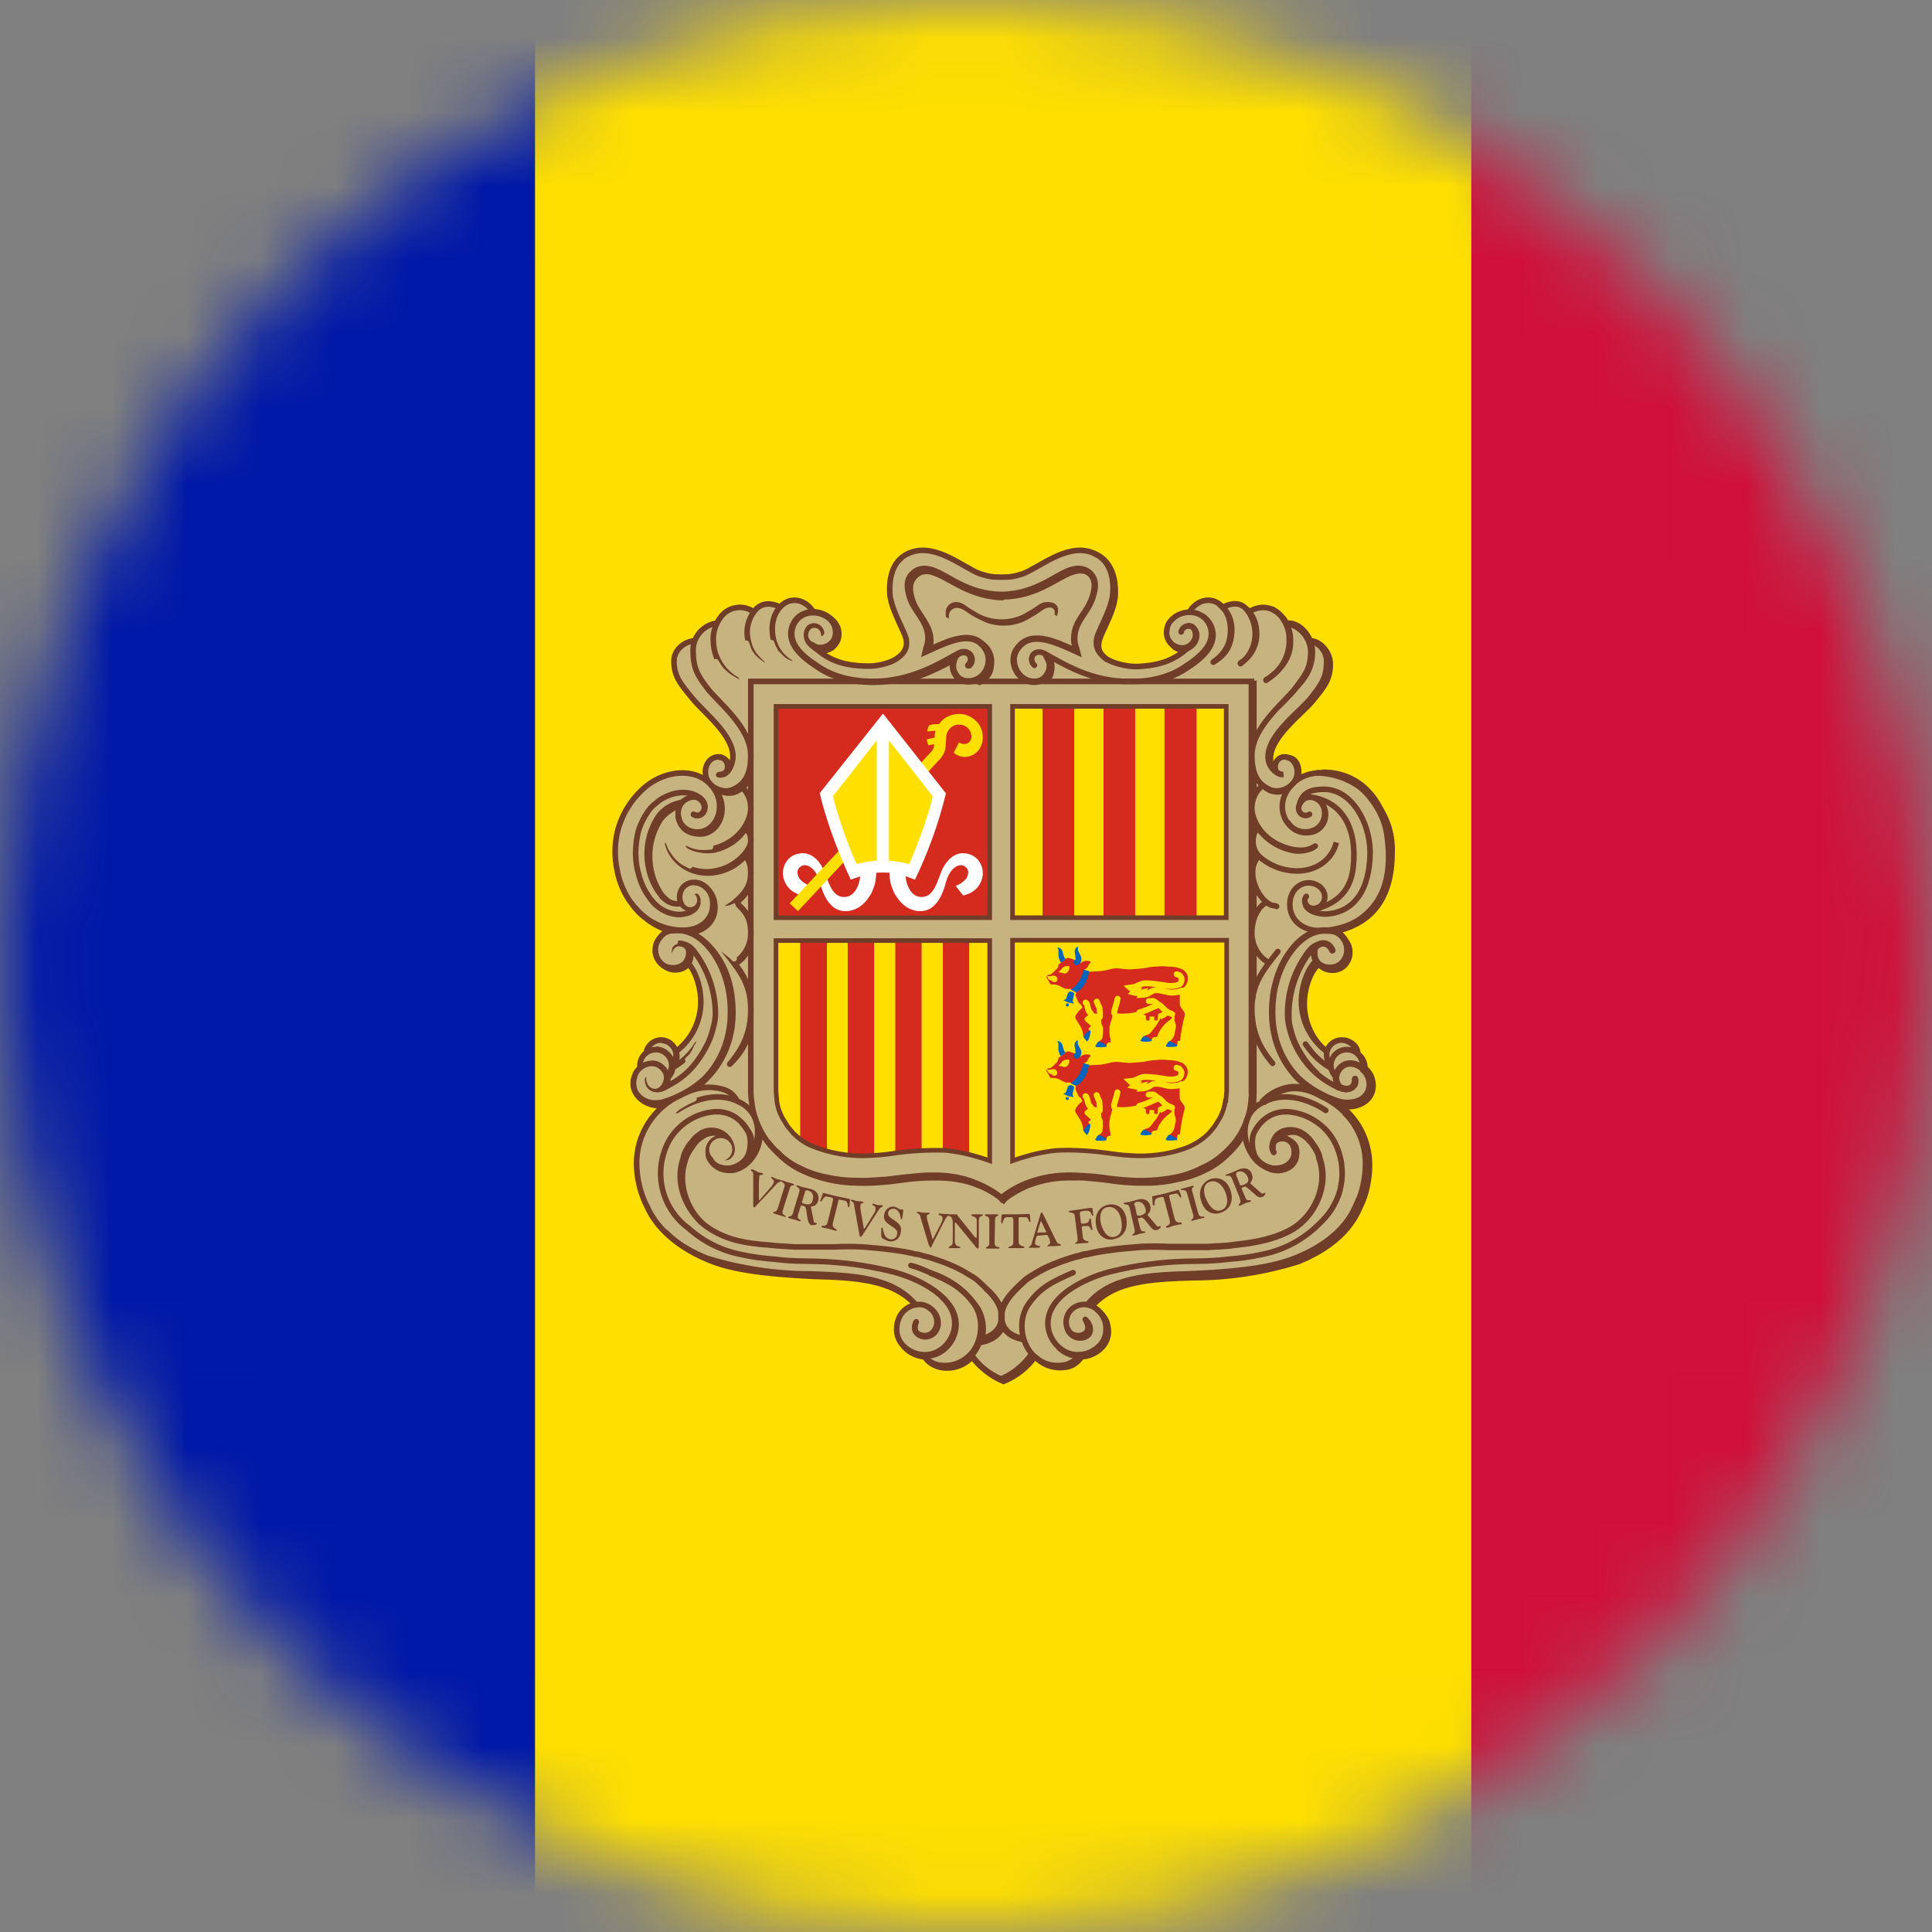 <svg width="26" height="26" viewBox="0 0 26 26" fill="none" xmlns="http://www.w3.org/2000/svg">
<rect x="0" y="0" width="26" height="26" fill="#808080" stroke="none"/>
<mask id="mask0_1_16089" style="mask-type:alpha" maskUnits="userSpaceOnUse" x="0" y="0" width="26" height="26">
<circle cx="13" cy="13" r="13" fill="#634848"/>
</mask>
<g mask="url(#mask0_1_16089)">
<g clip-path="url(#clip0_1_16089)">
<path d="M-4 0H31V26H-4V0Z" fill="#D0103A"/>
<path d="M-4 0H19.8V26H-4V0Z" fill="#FEDF00"/>
<path d="M-4 0H7.2V26H-4V0Z" fill="#0018A8"/>
<path d="M12.428 7.399C12.849 7.399 13.024 7.757 13.445 7.757C13.702 7.757 13.855 7.676 14.085 7.546C14.244 7.459 14.342 7.41 14.523 7.41C14.709 7.41 14.823 7.464 14.922 7.627C14.977 7.714 15.02 7.892 14.993 7.99C14.96 8.145 14.911 8.295 14.845 8.439C14.807 8.526 14.774 8.575 14.774 8.667C14.774 8.889 15.081 8.965 15.288 8.97C15.332 8.97 15.709 8.97 15.944 8.743C15.819 8.737 15.677 8.634 15.677 8.51C15.677 8.369 15.775 8.277 15.912 8.234C15.939 8.228 15.983 8.25 16.005 8.234C16.043 8.217 16.027 8.179 16.059 8.158C16.125 8.104 16.169 8.071 16.256 8.071C16.311 8.071 16.344 8.076 16.393 8.109C16.415 8.131 16.426 8.152 16.448 8.152C16.513 8.152 16.546 8.109 16.612 8.109C16.656 8.11 16.699 8.121 16.738 8.142C16.77 8.158 16.77 8.223 16.814 8.223C16.836 8.223 16.945 8.174 17.006 8.174C17.126 8.174 17.191 8.217 17.268 8.309C17.29 8.336 17.301 8.385 17.323 8.385C17.376 8.39 17.428 8.407 17.474 8.435C17.519 8.463 17.558 8.502 17.585 8.548C17.602 8.569 17.623 8.624 17.645 8.629C17.678 8.645 17.7 8.64 17.738 8.667C17.783 8.695 17.82 8.733 17.847 8.778C17.874 8.824 17.889 8.875 17.891 8.927C17.891 8.965 17.875 9.014 17.864 9.046C17.766 9.398 17.52 9.512 17.273 9.821C17.164 9.951 17.082 10.054 17.082 10.222C17.082 10.259 17.137 10.335 17.153 10.368C17.142 10.292 17.18 10.194 17.262 10.189C17.317 10.189 17.369 10.209 17.41 10.245C17.45 10.281 17.476 10.33 17.481 10.384C17.483 10.417 17.477 10.45 17.465 10.482C17.531 10.44 17.606 10.415 17.684 10.406H17.788C17.968 10.406 18.17 10.509 18.296 10.611C18.428 10.723 18.532 10.864 18.601 11.021C18.67 11.179 18.703 11.35 18.695 11.521C18.652 11.803 18.679 12.323 17.941 12.529C18.077 12.583 18.17 12.691 18.17 12.811C18.172 12.843 18.167 12.876 18.155 12.906C18.144 12.937 18.127 12.964 18.104 12.988C18.082 13.012 18.055 13.031 18.025 13.044C17.995 13.057 17.962 13.065 17.93 13.065C17.894 13.067 17.858 13.062 17.825 13.049C17.792 13.036 17.762 13.015 17.738 12.989C17.585 13.141 17.558 13.298 17.558 13.515C17.558 13.645 17.58 13.721 17.634 13.84C17.689 13.959 17.733 14.029 17.837 14.116C17.891 14.035 17.952 13.975 18.055 13.975C18.148 13.975 18.23 14.008 18.269 14.094C18.28 14.121 18.269 14.143 18.285 14.17C18.302 14.203 18.329 14.208 18.345 14.241C18.373 14.295 18.345 14.338 18.373 14.387C18.389 14.425 18.422 14.43 18.438 14.463C18.46 14.517 18.466 14.549 18.466 14.609C18.466 14.771 18.318 14.891 18.154 14.891C18.099 14.891 18.077 14.869 18.028 14.874C18.121 14.966 18.192 15.01 18.263 15.118C18.375 15.283 18.432 15.478 18.427 15.676C18.432 15.888 18.379 16.098 18.274 16.283C18.193 16.469 18.06 16.628 17.891 16.743C17.634 16.929 17.333 17.048 17.016 17.09C16.818 17.13 16.617 17.155 16.415 17.166L15.644 17.209C15.25 17.231 14.977 17.29 14.698 17.567C14.829 17.659 14.916 17.756 14.916 17.913C14.916 18.076 14.818 18.2 14.659 18.249C14.621 18.26 14.594 18.249 14.556 18.271C14.517 18.292 14.517 18.341 14.479 18.363C14.417 18.403 14.345 18.422 14.271 18.417C14.206 18.422 14.141 18.412 14.081 18.388C14.02 18.365 13.966 18.328 13.921 18.282C13.801 18.379 13.757 18.466 13.62 18.547C13.577 18.569 13.555 18.601 13.505 18.601C13.423 18.601 13.385 18.547 13.319 18.504C13.23 18.442 13.149 18.369 13.079 18.287C12.953 18.357 12.882 18.417 12.734 18.417C12.658 18.421 12.581 18.402 12.516 18.363C12.483 18.336 12.472 18.298 12.434 18.276C12.395 18.249 12.363 18.26 12.319 18.238C12.155 18.168 12.045 18.049 12.045 17.87C12.045 17.713 12.144 17.615 12.286 17.545C12.012 17.274 11.739 17.231 11.356 17.209L10.591 17.166C10.35 17.149 10.219 17.128 9.989 17.09C9.809 17.063 9.705 17.052 9.541 16.976C8.983 16.716 8.622 16.364 8.556 15.757C8.545 15.703 8.545 15.676 8.545 15.622C8.545 15.308 8.671 15.113 8.895 14.891C8.841 14.874 8.802 14.891 8.742 14.874C8.605 14.82 8.502 14.728 8.502 14.576C8.502 14.522 8.502 14.484 8.529 14.436C8.551 14.403 8.584 14.398 8.595 14.36C8.605 14.306 8.595 14.273 8.616 14.224C8.633 14.197 8.66 14.192 8.671 14.159C8.726 14.056 8.78 13.975 8.895 13.975C8.994 13.975 9.059 14.029 9.103 14.111C9.202 14.067 9.223 13.997 9.278 13.91C9.344 13.803 9.386 13.683 9.399 13.559C9.412 13.434 9.397 13.308 9.355 13.19C9.333 13.109 9.322 13.054 9.256 12.989C9.202 13.044 9.147 13.065 9.07 13.065C8.912 13.065 8.797 12.93 8.797 12.778C8.795 12.725 8.81 12.673 8.839 12.628C8.869 12.584 8.911 12.549 8.961 12.529C8.873 12.453 8.797 12.448 8.704 12.388C8.562 12.302 8.512 12.204 8.42 12.063C8.354 11.976 8.338 11.912 8.31 11.809C8.262 11.673 8.244 11.529 8.255 11.386C8.288 11.115 8.338 10.953 8.507 10.742C8.605 10.617 8.671 10.541 8.824 10.476C8.95 10.422 9.027 10.384 9.163 10.384L9.273 10.389C9.326 10.393 9.378 10.408 9.426 10.433C9.448 10.444 9.486 10.482 9.486 10.454C9.486 10.427 9.47 10.411 9.47 10.384C9.47 10.276 9.552 10.167 9.666 10.167C9.748 10.167 9.781 10.243 9.825 10.314C9.847 10.27 9.863 10.238 9.863 10.189C9.863 10.005 9.759 9.907 9.645 9.761C9.387 9.447 9.07 9.301 9.07 8.894C9.07 8.775 9.125 8.694 9.234 8.629C9.262 8.613 9.305 8.629 9.333 8.613C9.36 8.597 9.355 8.559 9.371 8.537C9.398 8.499 9.426 8.483 9.459 8.45C9.513 8.396 9.568 8.418 9.628 8.369C9.661 8.347 9.672 8.315 9.694 8.293C9.765 8.207 9.83 8.163 9.945 8.163C10 8.163 10.033 8.163 10.082 8.185L10.137 8.212C10.153 8.201 10.181 8.169 10.219 8.152C10.255 8.13 10.297 8.119 10.339 8.12C10.399 8.12 10.438 8.152 10.503 8.152C10.52 8.152 10.525 8.131 10.547 8.12C10.602 8.082 10.629 8.066 10.694 8.066C10.76 8.066 10.793 8.082 10.848 8.12C10.902 8.147 10.902 8.19 10.957 8.217C10.984 8.234 11.012 8.228 11.039 8.239C11.181 8.288 11.285 8.38 11.285 8.526C11.285 8.607 11.269 8.662 11.209 8.716C11.159 8.754 11.116 8.748 11.056 8.77C11.229 8.909 11.451 8.977 11.673 8.959C11.903 8.959 12.182 8.867 12.182 8.64C12.182 8.531 12.127 8.477 12.084 8.38C12.009 8.237 11.97 8.08 11.969 7.919C11.969 7.768 11.985 7.676 12.073 7.556C12.16 7.432 12.27 7.399 12.428 7.399V7.399Z" fill="#C7B37F"/>
<path d="M10.897 8.613C10.906 8.643 10.923 8.671 10.946 8.694C10.969 8.717 10.997 8.733 11.028 8.743C11.072 8.759 11.176 8.754 11.236 8.667C11.291 8.602 11.291 8.515 11.269 8.45C11.251 8.402 11.218 8.361 11.176 8.331L10.897 8.613Z" stroke="#703D29" stroke-width="0.087" stroke-linejoin="round"/>
<path d="M17.93 12.789C17.864 12.632 17.695 12.702 17.689 12.789C17.662 12.989 17.837 13.049 17.962 13.016C17.992 13.009 18.019 12.995 18.042 12.976C18.066 12.958 18.085 12.934 18.099 12.908C18.132 12.854 18.143 12.778 18.121 12.708C18.112 12.676 18.097 12.647 18.077 12.621C18.058 12.595 18.034 12.573 18.006 12.556C17.957 12.523 17.902 12.523 17.82 12.523C17.52 12.523 17.252 12.876 17.164 13.249C17.131 13.368 17.093 13.645 17.148 13.899C17.193 14.13 17.305 14.343 17.47 14.511C17.625 14.655 17.81 14.762 18.012 14.825C18.083 14.846 18.158 14.848 18.23 14.831C18.405 14.793 18.488 14.625 18.395 14.452C18.323 14.316 18.105 14.235 18.001 14.419C17.995 14.435 17.979 14.468 17.979 14.501C17.979 14.549 18.001 14.609 18.034 14.63C18.116 14.679 18.241 14.663 18.236 14.522" stroke="#703D29" stroke-width="0.087" stroke-linecap="round"/>
<path d="M16.989 14.841C17.082 14.735 17.21 14.665 17.35 14.641C17.514 14.619 17.656 14.668 17.798 14.749C17.976 14.83 18.127 14.96 18.231 15.123C18.336 15.287 18.391 15.476 18.389 15.67C18.389 15.865 18.334 16.076 18.28 16.179C18.236 16.271 18.116 16.667 17.443 16.938C17.055 17.1 16.459 17.133 16.038 17.154C15.469 17.171 14.944 17.192 14.643 17.566" stroke="#703D29" stroke-width="0.1"/>
<path d="M17.131 15.475C17.115 15.421 17.131 15.361 17.175 15.296C17.241 15.21 17.377 15.183 17.503 15.242C17.557 15.271 17.604 15.312 17.64 15.361L17.7 15.448C17.738 15.508 17.755 15.556 17.755 15.584C17.891 15.963 17.678 16.369 17.399 16.537C17.18 16.667 16.923 16.721 16.612 16.753C16.475 16.775 16.393 16.77 16.256 16.781H15.731C15.6 16.774 15.469 16.774 15.338 16.781C15.179 16.797 15.064 16.802 14.922 16.824C14.834 16.835 14.736 16.851 14.627 16.878C14.594 16.878 14.561 16.889 14.528 16.9L14.463 16.916C14.266 16.976 14.08 17.046 13.927 17.143C13.883 17.171 13.828 17.198 13.79 17.236L13.719 17.301C13.609 17.409 13.505 17.517 13.478 17.663V17.75C13.478 17.848 13.555 17.983 13.773 18.021M14.074 8.813C14.118 8.888 14.145 8.937 14.118 9.024C14.085 9.116 14.02 9.176 13.921 9.176C13.702 9.176 13.577 8.916 13.675 8.753C13.85 8.466 14.184 8.628 14.495 8.769C14.479 8.699 14.452 8.672 14.457 8.58C14.463 8.352 14.632 8.255 14.703 8.038C14.741 7.913 14.758 7.805 14.665 7.713C14.583 7.643 14.49 7.643 14.386 7.681C14.178 7.762 13.921 8 13.478 8.006C13.03 8 12.778 7.762 12.565 7.681C12.456 7.643 12.368 7.643 12.286 7.718C12.193 7.805 12.209 7.913 12.248 8.043C12.319 8.249 12.488 8.352 12.494 8.585C12.494 8.672 12.472 8.693 12.456 8.769C12.767 8.628 13.112 8.45 13.276 8.753C13.369 8.926 13.248 9.17 13.03 9.17C12.931 9.17 12.866 9.116 12.833 9.024C12.811 8.943 12.833 8.872 12.877 8.807" stroke="#703D29" stroke-width="0.087"/>
<path d="M13.205 8.661C13.25 8.69 13.286 8.73 13.309 8.778C13.332 8.826 13.341 8.879 13.336 8.932C13.325 9.067 13.292 9.1 13.183 9.176M13.314 8.97C13.309 9.051 13.276 9.105 13.188 9.138" stroke="#703D29" stroke-width="0.087" stroke-linecap="round"/>
<path d="M11.132 8.304L11.17 8.331L11.214 8.374L11.241 8.428L11.252 8.472V8.575L11.241 8.618L11.214 8.65L11.181 8.683L11.132 8.71L11.077 8.721L11.023 8.732L10.968 8.705L10.919 8.672L10.891 8.629L10.87 8.575V8.553L11.132 8.304V8.304Z" fill="#C7B37F"/>
<path d="M11.05 8.515C11.034 8.423 10.93 8.407 10.886 8.461C10.826 8.542 10.87 8.678 10.995 8.716C11.034 8.724 11.075 8.721 11.113 8.707C11.15 8.694 11.183 8.671 11.209 8.64C11.263 8.57 11.258 8.488 11.236 8.423C11.218 8.375 11.186 8.333 11.143 8.304C10.995 8.196 10.755 8.217 10.673 8.412C10.574 8.651 10.793 8.835 11.001 8.97C11.252 9.144 11.548 9.176 11.766 9.176C12.27 9.171 12.652 8.932 12.898 8.797C12.953 8.765 13.013 8.77 13.046 8.808C13.062 8.83 13.07 8.857 13.067 8.884C13.064 8.911 13.05 8.936 13.03 8.954" stroke="#703D29" stroke-width="0.087" stroke-linecap="round"/>
<path d="M9.562 15.231L9.453 15.269L9.344 15.356L9.289 15.426L9.229 15.535L9.202 15.616L9.18 15.713L9.169 15.789M10.208 15.242L10.202 15.34L10.186 15.405L10.131 15.524L10.06 15.621L9.978 15.686L9.918 15.713L9.83 15.735" stroke="#703D29" stroke-width="0.087"/>
<path d="M13.484 17.826C13.467 17.918 13.38 18.021 13.194 18.054L13.161 18.064" stroke="#703D29" stroke-width="0.1"/>
<path d="M18.105 14.961C18.204 15.055 18.282 15.169 18.335 15.295C18.387 15.421 18.413 15.556 18.411 15.692C18.411 15.887 18.356 16.098 18.302 16.201C18.258 16.293 18.137 16.689 17.465 16.96C17.012 17.102 16.54 17.175 16.065 17.176C15.502 17.193 14.982 17.214 14.676 17.572" stroke="#703D29" stroke-width="0.113"/>
<path d="M17.191 15.323C17.235 15.269 17.383 15.193 17.509 15.264C17.559 15.289 17.602 15.326 17.634 15.372" stroke="#703D29" stroke-width="0.075"/>
<path d="M17.962 14.831L18.039 14.858C18.11 14.879 18.186 14.879 18.258 14.858C18.411 14.814 18.509 14.674 18.433 14.484C18.409 14.439 18.376 14.4 18.334 14.37" stroke="#703D29" stroke-width="0.113"/>
<path d="M9.141 10.823C9.032 10.882 8.961 10.899 8.879 10.991C8.816 11.107 8.768 11.231 8.737 11.359M11.252 8.559C11.252 8.656 11.187 8.71 11.088 8.732" stroke="#703D29" stroke-width="0.087" stroke-linecap="round"/>
<path d="M17.716 10.4C17.855 10.403 17.991 10.433 18.118 10.489C18.244 10.545 18.358 10.625 18.453 10.725C18.547 10.825 18.621 10.942 18.669 11.071C18.718 11.199 18.739 11.336 18.734 11.473C18.734 12.34 18.192 12.475 17.979 12.535" stroke="#703D29" stroke-width="0.075"/>
<path d="M17.788 10.4C18.23 10.384 18.69 10.709 18.712 11.521C18.728 12.155 18.274 12.442 18.055 12.496" stroke="#703D29" stroke-width="0.087"/>
<path d="M17.536 13.455L17.541 13.368L17.574 13.232L17.613 13.124L17.662 13.037L17.716 12.967M18.143 12.783V12.864L18.116 12.918L18.077 12.978L18.034 13.01L17.968 13.037H17.908L17.864 13.032M17.082 10.172L17.098 10.08L17.142 9.993L17.197 9.912L17.284 9.793L17.361 9.717L17.47 9.598L17.58 9.495L17.64 9.425L17.722 9.322L17.798 9.213L17.842 9.121L17.869 9.002L17.875 8.856L17.864 8.812M17.191 15.757L17.279 15.735L17.345 15.703L17.383 15.665L17.41 15.621L17.427 15.556V15.508M8.775 14.852H8.923L9.01 14.82M9.284 12.842L9.273 12.918L9.251 12.951L9.229 12.983L9.191 13.01L9.152 13.027L9.098 13.032H9.065M9.606 12.193L9.59 12.306L9.562 12.36L9.519 12.425L9.453 12.474L9.387 12.507L9.262 12.534M10.098 10.383L10.071 10.454L10.044 10.508L10 10.562L9.945 10.616L9.88 10.643L9.82 10.66L9.787 10.654M9.803 10.318V10.373" stroke="#703D29" stroke-width="0.075"/>
<path d="M9.907 12.133C9.874 12.165 9.835 12.191 9.792 12.209M18.023 14.635L18.05 14.646C18.127 14.69 18.28 14.635 18.236 14.516" stroke="#703D29" stroke-width="0.075" stroke-linecap="round"/>
<path d="M17.755 12.979C17.809 13.049 17.913 13.071 17.995 13.049C18.024 13.041 18.052 13.028 18.075 13.009C18.099 12.99 18.118 12.967 18.132 12.941C18.165 12.886 18.176 12.811 18.154 12.74C18.143 12.709 18.127 12.679 18.105 12.654C18.085 12.623 18.061 12.596 18.034 12.572L18.012 12.562M18.362 14.403C18.365 14.391 18.366 14.378 18.367 14.365C18.368 14.335 18.361 14.305 18.349 14.277C18.337 14.248 18.319 14.223 18.296 14.203L18.252 14.159M18.274 14.187C18.274 14.089 18.192 14.013 18.088 13.997M17.859 14.149L17.788 14.094C17.638 13.938 17.554 13.731 17.552 13.515C17.552 13.287 17.64 13.06 17.749 12.973M14.659 17.55L14.758 17.464L14.823 17.409L14.949 17.334L15.069 17.279L15.157 17.252L15.321 17.22L15.518 17.187M13.905 18.238C13.802 18.386 13.657 18.501 13.489 18.569C13.322 18.499 13.178 18.385 13.073 18.238" stroke="#703D29" stroke-width="0.075"/>
<path d="M13.194 18.016C13.173 18.1 13.131 18.178 13.073 18.243" stroke="#703D29" stroke-width="0.075" stroke-linecap="round"/>
<path d="M13.21 17.902L13.188 18.021M13.062 18.254L13.008 18.308L12.915 18.357L12.806 18.389M12.499 8.758C12.516 8.715 12.527 8.683 12.527 8.618C12.521 8.39 12.352 8.287 12.28 8.076C12.242 7.951 12.226 7.843 12.319 7.751C12.395 7.675 12.494 7.675 12.592 7.718C12.811 7.8 13.062 8.033 13.505 8.043C13.062 8.033 12.806 7.8 12.598 7.718C12.488 7.675 12.39 7.664 12.308 7.745C12.215 7.832 12.242 7.951 12.28 8.076C12.352 8.287 12.51 8.39 12.516 8.618C12.516 8.683 12.499 8.715 12.488 8.758M13.5 8.016C13.938 7.995 14.315 7.702 14.435 7.675C14.544 7.653 14.599 7.664 14.681 7.735C14.605 7.664 14.517 7.67 14.408 7.708C14.2 7.789 13.948 8.022 13.5 8.033M17.853 14.148C17.748 14.07 17.662 13.968 17.604 13.852C17.545 13.735 17.514 13.607 17.514 13.476C17.514 13.254 17.607 13.021 17.711 12.935M13.883 18.221C13.812 18.33 13.648 18.492 13.467 18.557C13.3 18.486 13.155 18.37 13.052 18.221" stroke="#703D29" stroke-width="0.075"/>
<path d="M12.773 8.867L12.898 8.797C12.953 8.764 13.024 8.77 13.057 8.808C13.09 8.845 13.095 8.916 13.046 8.959" stroke="#703D29" stroke-width="0.075" stroke-linecap="round"/>
<path d="M12.116 9.171C12.417 9.106 12.663 8.976 12.849 8.873M14.61 17.767C14.637 17.783 14.654 17.821 14.654 17.821C14.659 17.832 14.67 17.848 14.67 17.864C14.687 17.946 14.632 17.994 14.561 18.005C14.468 18.016 14.397 17.962 14.37 17.897M12.1 9.154C12.401 9.095 12.647 8.959 12.833 8.856M18.17 14.647C18.116 14.668 18.083 14.663 18.006 14.636L17.908 14.582C17.708 14.469 17.548 14.299 17.448 14.094C17.407 14.016 17.375 13.932 17.355 13.845C17.338 13.787 17.329 13.727 17.328 13.666C17.322 13.37 17.412 13.08 17.585 12.838C17.645 12.751 17.7 12.702 17.815 12.697M9.956 10.568C10.003 10.605 10.041 10.652 10.067 10.705C10.092 10.759 10.105 10.818 10.104 10.877C10.104 11.045 9.962 11.321 9.612 11.418C9.496 11.45 9.372 11.434 9.267 11.375" stroke="#703D29" stroke-width="0.075"/>
<path d="M10.016 11.137C10.077 11.18 10.104 11.229 10.104 11.316C10.104 11.37 10.066 11.445 10 11.516C9.939 11.582 9.864 11.635 9.782 11.673C9.699 11.71 9.61 11.73 9.519 11.733C9.409 11.733 9.3 11.711 9.191 11.64C9.086 11.573 9.012 11.468 8.983 11.348" stroke="#703D29" stroke-width="0.075"/>
<path d="M10.011 11.5C10.082 11.565 10.104 11.646 10.104 11.749C10.104 11.895 10.044 12.009 9.902 12.128C9.869 12.161 9.836 12.182 9.792 12.21M16.874 11.012V11.202M16.858 10.964V11.235M16.874 10.379V10.736M16.858 10.303V10.785M16.754 15.227C16.697 15.341 16.619 15.444 16.524 15.53C16.433 15.622 16.326 15.698 16.207 15.752C16.093 15.808 15.972 15.849 15.846 15.871C15.724 15.9 15.6 15.916 15.474 15.92C15.338 15.92 15.261 15.92 15.124 15.909C14.982 15.898 14.905 15.877 14.758 15.866C14.637 15.855 14.572 15.844 14.452 15.85C14.246 15.842 14.042 15.875 13.85 15.947C13.708 16.001 13.538 16.11 13.505 16.153C13.402 16.065 13.283 15.995 13.155 15.947C13.066 15.911 12.972 15.885 12.877 15.871C12.751 15.85 12.685 15.85 12.559 15.85C12.439 15.85 12.373 15.855 12.253 15.866C12.111 15.882 12.034 15.898 11.887 15.909C11.75 15.92 11.673 15.925 11.537 15.92C11.284 15.917 11.034 15.862 10.804 15.757C10.67 15.696 10.551 15.607 10.454 15.497M12.756 18.39L12.855 18.379M14.512 18.249L14.61 18.244L14.703 18.206L14.769 18.162L14.862 18.054L14.878 18.022L14.895 17.93V17.886M17.465 10.482C17.503 10.341 17.454 10.189 17.312 10.194M10.093 12.713C10.063 12.819 9.995 12.909 9.902 12.968M10.098 10.438C10.083 10.486 10.058 10.53 10.024 10.568C9.99 10.605 9.948 10.635 9.902 10.655C9.798 10.698 9.683 10.655 9.617 10.612" stroke="#703D29" stroke-width="0.075"/>
<path d="M9.333 10.963C9.415 11.006 9.502 10.941 9.486 10.833C9.478 10.802 9.461 10.773 9.437 10.752C9.412 10.731 9.382 10.717 9.349 10.714" stroke="#703D29" stroke-width="0.075" stroke-linecap="round"/>
<path d="M9.683 15.524C9.699 15.54 9.705 15.562 9.727 15.568C9.765 15.578 9.792 15.589 9.83 15.54C9.874 15.481 9.847 15.389 9.803 15.329C9.763 15.288 9.71 15.261 9.653 15.251C9.596 15.241 9.538 15.25 9.486 15.275C9.442 15.302 9.393 15.329 9.344 15.394L9.284 15.481C9.245 15.54 9.229 15.589 9.223 15.611C9.114 15.931 9.245 16.261 9.448 16.461" stroke="#703D29" stroke-width="0.075"/>
<path d="M14.605 17.756L14.643 17.799L14.654 17.848C14.67 17.929 14.616 17.978 14.544 17.989C14.457 18 14.391 17.945 14.364 17.88" stroke="#703D29" stroke-width="0.075" stroke-linecap="round"/>
<path d="M17.295 8.385C17.388 8.399 17.474 8.444 17.536 8.513C17.599 8.582 17.636 8.671 17.64 8.764C17.64 9.002 17.558 9.089 17.432 9.262C17.295 9.446 16.847 9.782 16.847 10.167C16.847 10.4 16.913 10.546 17.082 10.622C17.191 10.676 17.317 10.622 17.377 10.568C17.52 10.438 17.459 10.216 17.312 10.188C17.137 10.156 17.098 10.438 17.273 10.421M18.252 14.159C18.244 14.114 18.219 14.072 18.183 14.043C18.147 14.013 18.102 13.997 18.055 13.996C18.002 13.996 17.95 14.018 17.912 14.055C17.874 14.093 17.853 14.144 17.853 14.197C17.853 14.251 17.875 14.305 17.908 14.338" stroke="#703D29" stroke-width="0.075"/>
<path d="M16.994 10.567C16.948 10.604 16.91 10.651 16.884 10.705C16.859 10.758 16.846 10.817 16.847 10.876C16.847 11.044 16.989 11.32 17.339 11.418C17.47 11.456 17.602 11.45 17.678 11.402M9.147 10.844C9.041 10.877 8.949 10.944 8.884 11.033C8.754 11.238 8.711 11.485 8.764 11.721C8.786 11.829 8.829 11.932 8.89 12.024C8.906 12.048 8.924 12.07 8.945 12.089L9.01 12.144M12.51 17.127C12.778 17.241 12.97 17.327 13.134 17.587C13.178 17.669 13.201 17.76 13.199 17.853C13.199 17.999 13.145 18.162 13.019 18.265C12.969 18.308 12.911 18.34 12.848 18.359C12.784 18.377 12.718 18.382 12.652 18.373C12.548 18.362 12.45 18.286 12.434 18.232M9.891 12.138C10.038 12.257 10.104 12.366 10.104 12.544C10.107 12.625 10.089 12.706 10.05 12.777C10.012 12.848 9.955 12.908 9.885 12.951" stroke="#703D29" stroke-width="0.075"/>
<path d="M9.754 12.805C9.973 13.081 10.098 13.243 10.104 13.568C10.109 13.877 10.011 14.088 9.83 14.31" stroke="#703D29" stroke-width="0.075" stroke-linecap="round"/>
<path d="M14.036 9.171C14.076 9.141 14.105 9.099 14.118 9.052C14.145 8.97 14.145 8.9 14.107 8.835C14.162 8.911 14.162 8.97 14.145 9.052C14.14 9.106 14.102 9.133 14.058 9.176M16.874 13.84V14.717L16.869 14.853C16.864 14.884 16.859 14.914 16.852 14.945" stroke="#703D29" stroke-width="0.075"/>
<path d="M16.858 13.758V14.836L16.831 14.977M16.858 12.648V13.438M16.874 12.713V13.352M16.874 11.9V12.377M16.858 11.84V12.436M16.874 11.407V11.597M16.858 11.369V11.64M16.759 15.172L16.738 15.21C16.683 15.326 16.607 15.43 16.513 15.518C16.42 15.61 16.311 15.683 16.191 15.735C16.078 15.791 15.959 15.831 15.835 15.854C15.688 15.887 15.605 15.898 15.458 15.903C15.321 15.903 15.245 15.903 15.113 15.892C14.966 15.881 14.889 15.865 14.741 15.849C14.621 15.838 14.556 15.832 14.435 15.832C14.315 15.832 14.244 15.832 14.123 15.854C14.026 15.868 13.93 15.893 13.839 15.93C13.691 15.99 13.527 16.093 13.489 16.136C13.456 16.093 13.287 15.99 13.145 15.93C13.053 15.893 12.958 15.868 12.86 15.854C12.74 15.832 12.669 15.832 12.543 15.832C12.423 15.832 12.357 15.838 12.237 15.849C12.095 15.865 12.018 15.881 11.87 15.892C11.734 15.903 11.657 15.908 11.526 15.903C11.271 15.901 11.019 15.846 10.787 15.74C10.669 15.686 10.561 15.611 10.47 15.518C10.421 15.472 10.375 15.421 10.334 15.367M10.224 15.193C10.233 15.268 10.227 15.343 10.205 15.415C10.183 15.486 10.147 15.553 10.098 15.61C10.055 15.659 9.956 15.751 9.825 15.751C9.623 15.751 9.562 15.616 9.552 15.578" stroke="#703D29" stroke-width="0.075"/>
<path d="M9.978 15.107C10.016 15.145 10.049 15.189 10.082 15.243C10.137 15.34 10.115 15.503 10.077 15.579C10.072 15.586 10.066 15.593 10.06 15.6M8.95 16.575C9.076 16.705 9.262 16.846 9.546 16.96C9.934 17.122 10.536 17.155 10.952 17.177C11.498 17.193 12.007 17.215 12.319 17.556M13.265 17.339C13.365 17.415 13.441 17.519 13.484 17.637M13.084 18.26C13.072 18.273 13.06 18.286 13.046 18.298C12.997 18.34 12.94 18.372 12.877 18.391C12.815 18.41 12.75 18.415 12.685 18.406C12.576 18.395 12.477 18.32 12.45 18.265M12.155 18.108L12.171 18.13C12.244 18.207 12.344 18.254 12.45 18.26M13.927 18.26C13.82 18.407 13.674 18.521 13.505 18.59C13.338 18.521 13.194 18.406 13.09 18.26L13.073 18.233M13.927 18.255L13.965 18.292C14.014 18.336 14.073 18.368 14.136 18.387C14.199 18.405 14.266 18.41 14.331 18.401C14.376 18.396 14.418 18.381 14.456 18.358C14.494 18.334 14.526 18.303 14.55 18.265L14.577 18.227" stroke="#703D29" stroke-width="0.075"/>
<path d="M14.539 18.232L14.501 18.297L14.441 18.352L14.348 18.39H14.26" stroke="#703D29" stroke-width="0.075"/>
<path d="M14.758 17.62C14.814 17.661 14.859 17.715 14.889 17.777C14.905 17.815 14.911 17.858 14.916 17.902C14.919 17.943 14.912 17.985 14.898 18.024C14.884 18.063 14.863 18.099 14.834 18.129C14.797 18.169 14.751 18.202 14.7 18.224C14.649 18.247 14.595 18.259 14.539 18.259C14.532 18.259 14.524 18.259 14.517 18.259M14.528 18.248C14.475 18.25 14.422 18.24 14.373 18.219C14.324 18.199 14.28 18.168 14.244 18.129M17.727 14.451C17.621 14.351 17.532 14.234 17.465 14.105C17.423 14.028 17.392 13.946 17.372 13.861C17.354 13.803 17.345 13.743 17.345 13.682C17.338 13.387 17.427 13.097 17.596 12.853C17.634 12.81 17.673 12.756 17.711 12.734M17.64 8.623C17.777 8.634 17.902 8.785 17.902 8.932C17.902 9.138 17.831 9.23 17.662 9.435C17.52 9.609 17.082 9.923 17.098 10.221C17.098 10.275 17.126 10.329 17.159 10.373M16.984 10.562C17.015 10.594 17.052 10.619 17.093 10.638C17.131 10.653 17.172 10.659 17.212 10.656C17.253 10.653 17.293 10.642 17.328 10.622M16.18 8.287C16.233 8.322 16.274 8.37 16.3 8.428C16.398 8.672 16.18 8.856 15.972 8.991C15.835 9.082 15.68 9.143 15.518 9.17" stroke="#703D29" stroke-width="0.075"/>
<path d="M15.939 8.754C15.907 8.753 15.875 8.745 15.845 8.731C15.816 8.717 15.79 8.697 15.77 8.672C15.754 8.657 15.741 8.638 15.731 8.618M14.911 8.884C14.886 8.869 14.864 8.851 14.845 8.829C14.791 8.775 14.763 8.705 14.802 8.591C14.834 8.488 15.004 8.201 15.009 8.001C15.02 7.697 14.9 7.513 14.72 7.448" stroke="#703D29" stroke-width="0.075"/>
<path d="M14.993 7.936L14.988 8.044L14.955 8.163L14.9 8.326L14.845 8.428L14.802 8.531L14.78 8.602L14.769 8.656L14.774 8.705M16.852 15.546L16.885 15.589C16.923 15.643 17.06 15.752 17.186 15.752C17.388 15.752 17.438 15.611 17.443 15.579C17.47 15.421 17.416 15.383 17.334 15.335C17.334 15.335 17.29 15.313 17.23 15.324" stroke="#703D29" stroke-width="0.075" stroke-linecap="round"/>
<path d="M8.961 14.863C8.895 14.882 8.825 14.882 8.759 14.863C8.6 14.815 8.474 14.668 8.54 14.484M9.273 12.762C9.289 12.778 9.295 12.8 9.295 12.816C9.316 13.022 9.141 13.076 9.021 13.043C8.953 13.022 8.895 12.978 8.857 12.919C8.834 12.881 8.82 12.838 8.819 12.794M10.022 11.516C10.055 11.543 10.077 11.57 10.093 11.608M10.033 11.148C10.06 11.169 10.082 11.196 10.093 11.218" stroke="#703D29" stroke-width="0.075"/>
<path d="M10.104 11.402C10.082 11.45 10.053 11.494 10.016 11.532C9.955 11.598 9.881 11.652 9.798 11.689C9.715 11.726 9.626 11.747 9.535 11.749C9.426 11.749 9.316 11.727 9.207 11.657C9.098 11.586 9.02 11.478 8.988 11.354" stroke="#703D29" stroke-width="0.075" stroke-linecap="round"/>
<path d="M9.967 10.579C10.027 10.628 10.072 10.691 10.098 10.763" stroke="#703D29" stroke-width="0.075"/>
<path d="M10.098 11.007C10.049 11.169 9.907 11.364 9.628 11.435C9.497 11.467 9.322 11.424 9.267 11.381" stroke="#703D29" stroke-width="0.075" stroke-linecap="round"/>
<path d="M9.125 10.974C9.141 11.115 9.234 11.223 9.42 11.223C9.677 11.229 9.836 10.861 9.606 10.601" stroke="#703D29" stroke-width="0.075"/>
<path d="M8.545 12.215C8.584 12.264 8.627 12.307 8.677 12.345C8.772 12.426 8.884 12.487 9.005 12.524M9.289 12.551C9.519 12.524 9.65 12.35 9.617 12.155C9.601 12.004 9.464 11.884 9.366 11.879" stroke="#703D29" stroke-width="0.075" stroke-linecap="round"/>
<path d="M9.661 10.188C9.765 10.188 9.825 10.275 9.82 10.351" stroke="#703D29" stroke-width="0.075"/>
<path d="M9.639 8.829C9.69 8.964 9.787 9.077 9.912 9.149M17.798 10.828C17.891 10.952 17.831 11.207 17.58 11.207C17.53 11.207 17.482 11.195 17.439 11.172C17.395 11.148 17.359 11.113 17.334 11.072" stroke="#703D29" stroke-width="0.075" stroke-linecap="round"/>
<path d="M16.874 9.159V10.02" stroke="#703D29" stroke-width="0.075"/>
<path d="M9.333 10.958C9.409 11.012 9.513 10.92 9.47 10.817C9.442 10.752 9.349 10.677 9.213 10.769C9.059 10.872 9.103 11.191 9.387 11.197C9.645 11.197 9.803 10.828 9.573 10.568C9.355 10.319 8.955 10.373 8.698 10.579C8.5 10.742 8.362 10.964 8.305 11.213C8.27 11.377 8.27 11.547 8.305 11.711C8.332 11.856 8.388 11.994 8.469 12.117L8.54 12.21C8.584 12.253 8.595 12.274 8.649 12.318C8.806 12.454 9.01 12.525 9.218 12.518C9.47 12.507 9.617 12.334 9.59 12.123C9.568 11.917 9.36 11.814 9.223 11.912C9.13 11.977 9.098 12.177 9.262 12.226C9.349 12.253 9.431 12.134 9.371 12.063M16.453 8.174C16.601 8.098 16.716 8.109 16.798 8.228C16.876 8.342 16.908 8.482 16.885 8.618C16.864 8.743 16.796 8.856 16.694 8.932" stroke="#703D29" stroke-width="0.075" stroke-linecap="round"/>
<path d="M16.809 8.234C16.978 8.125 17.164 8.174 17.262 8.32C17.334 8.429 17.355 8.515 17.35 8.651C17.345 8.753 17.314 8.852 17.259 8.94C17.204 9.027 17.128 9.099 17.038 9.149" stroke="#703D29" stroke-width="0.075" stroke-linecap="round"/>
<path d="M17.602 8.623C17.744 8.634 17.853 8.758 17.853 8.899C17.853 9.105 17.798 9.197 17.634 9.403C17.487 9.582 17.055 9.891 17.066 10.194C17.066 10.308 17.164 10.411 17.246 10.421" stroke="#703D29" stroke-width="0.075"/>
<path d="M17.623 10.958C17.541 11.012 17.443 10.925 17.487 10.828C17.514 10.763 17.607 10.676 17.744 10.768C17.891 10.871 17.853 11.191 17.563 11.196C17.306 11.196 17.126 10.839 17.377 10.568C17.596 10.319 18.017 10.367 18.28 10.573C18.389 10.66 18.613 10.898 18.663 11.223C18.717 11.602 18.712 12.068 18.312 12.361C18.148 12.475 17.93 12.529 17.733 12.523C17.481 12.512 17.334 12.334 17.361 12.123C17.388 11.917 17.58 11.83 17.727 11.911C17.881 11.992 17.853 12.204 17.689 12.225C17.596 12.236 17.52 12.133 17.58 12.063" stroke="#703D29" stroke-width="0.075" stroke-linecap="round"/>
<path d="M17.487 10.828C17.53 10.638 17.689 10.622 17.826 10.622C18.181 10.627 18.433 11.055 18.438 11.462C18.438 11.976 18.22 12.285 17.837 12.301C17.733 12.301 17.563 12.258 17.563 12.139" stroke="#703D29" stroke-width="0.075"/>
<path d="M17.711 10.741C18.088 10.828 18.22 11.164 18.22 11.489C18.22 11.754 18.192 12.117 17.673 12.242" stroke="#703D29" stroke-width="0.075" stroke-linecap="square"/>
<path d="M18.334 14.37C18.34 14.334 18.337 14.296 18.323 14.262C18.31 14.227 18.288 14.196 18.259 14.173C18.23 14.149 18.195 14.134 18.158 14.128C18.121 14.122 18.083 14.126 18.048 14.139C18.013 14.152 17.982 14.174 17.958 14.203C17.935 14.232 17.919 14.266 17.913 14.303C17.907 14.34 17.911 14.377 17.925 14.412C17.938 14.447 17.961 14.477 17.99 14.501" stroke="#703D29" stroke-width="0.075"/>
<path d="M17.569 14.051C17.645 14.159 17.733 14.273 17.913 14.376M17.842 14.944C17.667 14.825 17.323 14.674 17.022 14.825C16.967 14.846 16.917 14.878 16.876 14.919C16.834 14.96 16.802 15.009 16.781 15.064C16.752 15.151 16.746 15.244 16.764 15.334C16.781 15.424 16.821 15.508 16.88 15.578C16.929 15.632 17.027 15.719 17.153 15.725C17.361 15.725 17.41 15.584 17.416 15.551C17.438 15.399 17.35 15.34 17.306 15.329C17.268 15.313 17.153 15.318 17.131 15.399C17.12 15.427 17.12 15.47 17.142 15.508" stroke="#703D29" stroke-width="0.075" stroke-linecap="round"/>
<path d="M14.621 17.788C14.676 17.907 14.61 17.961 14.534 17.972C14.413 17.988 14.353 17.896 14.348 17.809C14.345 17.777 14.35 17.745 14.361 17.715C14.371 17.684 14.388 17.656 14.41 17.632C14.432 17.608 14.459 17.589 14.489 17.576C14.518 17.563 14.55 17.556 14.583 17.555C14.709 17.555 14.807 17.636 14.856 17.744C14.873 17.782 14.884 17.826 14.884 17.875C14.888 17.956 14.861 18.035 14.807 18.097C14.77 18.138 14.724 18.171 14.674 18.195C14.623 18.218 14.568 18.231 14.512 18.232C14.282 18.237 14.102 18.026 14.102 17.809C14.102 17.392 14.725 17.16 14.977 17.105C15.297 17.027 15.625 16.984 15.956 16.975C16.147 16.97 16.294 16.975 16.508 16.948C16.699 16.932 16.803 16.921 17 16.878C17.256 16.825 17.494 16.705 17.689 16.531C17.848 16.385 17.935 16.287 18.012 16.087C18.054 15.964 18.07 15.833 18.058 15.703C18.046 15.573 18.006 15.447 17.941 15.334C17.881 15.235 17.799 15.15 17.701 15.087C17.604 15.023 17.493 14.982 17.377 14.966C17.175 14.939 16.994 15.025 16.885 15.226C16.831 15.323 16.852 15.486 16.891 15.562C16.918 15.608 16.956 15.647 17.001 15.675C17.047 15.704 17.099 15.72 17.153 15.724C17.361 15.724 17.41 15.583 17.416 15.551C17.438 15.399 17.35 15.339 17.306 15.323C17.268 15.312 17.153 15.318 17.131 15.399C17.12 15.426 17.12 15.47 17.142 15.507" stroke="#703D29" stroke-width="0.075" stroke-linecap="round"/>
<path d="M14.441 17.127C14.178 17.241 13.981 17.327 13.817 17.587C13.773 17.669 13.75 17.76 13.752 17.853C13.752 17.999 13.812 18.162 13.932 18.265C13.982 18.308 14.04 18.34 14.103 18.359C14.166 18.377 14.233 18.382 14.298 18.373C14.408 18.362 14.501 18.286 14.517 18.232" stroke="#703D29" stroke-width="0.075" stroke-linecap="round"/>
<path d="M17.06 12.139C16.934 12.182 16.847 12.366 16.847 12.545C16.844 12.626 16.862 12.706 16.901 12.777C16.939 12.849 16.996 12.909 17.066 12.951" stroke="#703D29" stroke-width="0.075"/>
<path d="M17.197 12.805C16.978 13.081 16.852 13.243 16.847 13.568C16.847 13.877 16.94 14.088 17.126 14.31" stroke="#703D29" stroke-width="0.075" stroke-linecap="round"/>
<path d="M16.01 8.233L16.027 8.206C16.119 8.076 16.284 8.038 16.404 8.125C16.546 8.233 16.584 8.417 16.546 8.612C16.519 8.731 16.437 8.834 16.327 8.91" stroke="#703D29" stroke-width="0.075"/>
<path d="M10.498 8.168C10.355 8.103 10.241 8.114 10.153 8.222C10.111 8.277 10.081 8.34 10.066 8.408C10.05 8.475 10.05 8.545 10.066 8.612C10.098 8.759 10.142 8.818 10.257 8.926" stroke="#703D29" stroke-width="0.075" stroke-linecap="round"/>
<path d="M10.142 8.233C10.107 8.208 10.067 8.191 10.025 8.181C9.983 8.172 9.939 8.171 9.896 8.18C9.854 8.188 9.813 8.204 9.778 8.228C9.742 8.253 9.711 8.284 9.688 8.32C9.62 8.416 9.589 8.534 9.601 8.65C9.612 8.878 9.754 9.062 9.918 9.149" stroke="#703D29" stroke-width="0.075"/>
<path d="M9.655 8.385C9.566 8.395 9.484 8.437 9.424 8.503C9.364 8.568 9.329 8.654 9.327 8.742C9.327 8.986 9.382 9.084 9.519 9.262C9.655 9.446 10.104 9.782 10.104 10.167C10.104 10.4 10.038 10.546 9.869 10.622C9.759 10.676 9.634 10.622 9.573 10.568C9.431 10.438 9.491 10.216 9.639 10.188C9.82 10.156 9.852 10.438 9.677 10.421" stroke="#703D29" stroke-width="0.075"/>
<path d="M9.344 8.623C9.207 8.634 9.07 8.748 9.07 8.894C9.07 9.1 9.152 9.197 9.322 9.403C9.464 9.582 9.874 9.891 9.863 10.188C9.863 10.297 9.781 10.438 9.705 10.421" stroke="#703D29" stroke-width="0.075"/>
<path d="M9.016 12.789C9.087 12.632 9.256 12.702 9.267 12.789C9.289 12.989 9.114 13.049 8.988 13.016C8.959 13.009 8.932 12.995 8.909 12.976C8.885 12.958 8.866 12.934 8.852 12.908C8.835 12.878 8.824 12.844 8.82 12.81C8.816 12.776 8.82 12.741 8.83 12.708C8.84 12.676 8.857 12.646 8.879 12.621C8.897 12.596 8.919 12.574 8.945 12.556C8.999 12.523 9.048 12.523 9.13 12.523C9.431 12.523 9.699 12.876 9.787 13.249C9.82 13.368 9.858 13.645 9.803 13.899C9.759 14.129 9.649 14.342 9.486 14.511C9.33 14.656 9.143 14.763 8.939 14.825C8.87 14.847 8.796 14.849 8.726 14.831C8.573 14.782 8.474 14.641 8.551 14.452C8.616 14.311 8.846 14.235 8.95 14.419C8.961 14.435 8.972 14.468 8.972 14.501C8.972 14.549 8.95 14.609 8.917 14.63C8.841 14.679 8.715 14.663 8.72 14.522" stroke="#703D29" stroke-width="0.075" stroke-linecap="round"/>
<path d="M8.786 14.646C8.841 14.668 8.873 14.662 8.945 14.636L9.043 14.581C9.185 14.5 9.349 14.376 9.502 14.088C9.544 14.011 9.575 13.93 9.595 13.845C9.612 13.79 9.623 13.726 9.628 13.666C9.632 13.369 9.54 13.078 9.366 12.837C9.305 12.751 9.256 12.702 9.136 12.696M8.616 14.376C8.609 14.339 8.612 14.301 8.625 14.266C8.638 14.231 8.659 14.199 8.688 14.175C8.717 14.151 8.751 14.135 8.789 14.129C8.826 14.122 8.864 14.125 8.899 14.138C8.935 14.151 8.966 14.173 8.99 14.201C9.014 14.23 9.03 14.264 9.036 14.301C9.043 14.338 9.039 14.376 9.026 14.411C9.012 14.446 8.99 14.476 8.961 14.5" stroke="#703D29" stroke-width="0.075"/>
<path d="M8.698 14.159C8.707 14.112 8.733 14.071 8.77 14.041C8.807 14.011 8.853 13.995 8.901 13.996C8.953 13.998 9.004 14.019 9.04 14.057C9.077 14.094 9.098 14.144 9.098 14.197C9.098 14.249 9.079 14.299 9.043 14.337" stroke="#703D29" stroke-width="0.075"/>
<path d="M9.092 14.154C9.197 14.076 9.283 13.974 9.342 13.858C9.401 13.741 9.431 13.612 9.431 13.482C9.431 13.26 9.344 13.027 9.234 12.94" stroke="#703D29" stroke-width="0.075"/>
<path d="M9.382 14.051C9.299 14.188 9.18 14.3 9.037 14.376" stroke="#703D29" stroke-width="0.075" stroke-linecap="round"/>
<path d="M9.923 14.826C9.869 14.707 9.77 14.652 9.606 14.636C9.442 14.62 9.305 14.663 9.158 14.739C8.98 14.82 8.831 14.95 8.726 15.114C8.621 15.277 8.566 15.466 8.567 15.66C8.569 15.837 8.607 16.012 8.677 16.174C8.726 16.261 8.841 16.662 9.513 16.933C9.968 17.073 10.442 17.145 10.919 17.144C11.488 17.166 12.012 17.188 12.319 17.556" stroke="#703D29" stroke-width="0.075"/>
<path d="M9.109 14.945C9.289 14.825 9.628 14.674 9.934 14.825C9.988 14.848 10.036 14.88 10.076 14.921C10.116 14.962 10.148 15.011 10.169 15.064C10.198 15.151 10.204 15.244 10.187 15.334C10.17 15.424 10.13 15.508 10.071 15.578C10.022 15.633 9.923 15.719 9.798 15.725C9.59 15.725 9.541 15.584 9.535 15.551C9.513 15.4 9.601 15.34 9.645 15.324C9.683 15.313 9.798 15.318 9.82 15.4C9.83 15.427 9.83 15.47 9.809 15.508" stroke="#703D29" stroke-width="0.075" stroke-linecap="round"/>
<path d="M9.82 15.475C9.836 15.421 9.83 15.356 9.776 15.296C9.734 15.254 9.68 15.225 9.621 15.216C9.562 15.206 9.501 15.215 9.448 15.242C9.409 15.269 9.36 15.296 9.316 15.361C9.295 15.383 9.262 15.421 9.251 15.448C9.213 15.508 9.196 15.556 9.196 15.584C9.059 15.963 9.278 16.364 9.552 16.537C9.792 16.689 10.033 16.732 10.339 16.754C10.476 16.77 10.558 16.77 10.694 16.781H11.22C11.351 16.774 11.482 16.774 11.613 16.781C11.777 16.797 11.892 16.802 12.029 16.824C12.116 16.835 12.22 16.851 12.324 16.878C12.357 16.878 12.39 16.889 12.423 16.9L12.488 16.916C12.685 16.976 12.871 17.046 13.024 17.144C13.068 17.171 13.123 17.198 13.161 17.236L13.232 17.301C13.341 17.409 13.451 17.517 13.473 17.664V17.75C13.473 17.848 13.396 17.983 13.183 18.021" stroke="#703D29" stroke-width="0.075"/>
<path d="M12.33 17.788C12.275 17.907 12.341 17.961 12.417 17.972C12.537 17.988 12.598 17.896 12.609 17.809C12.611 17.777 12.606 17.744 12.595 17.713C12.584 17.683 12.567 17.654 12.544 17.63C12.522 17.607 12.494 17.587 12.464 17.575C12.434 17.561 12.401 17.555 12.368 17.555C12.309 17.556 12.251 17.575 12.202 17.609C12.154 17.642 12.116 17.69 12.095 17.744C12.078 17.786 12.068 17.83 12.067 17.875C12.063 17.956 12.09 18.035 12.144 18.097C12.181 18.138 12.226 18.171 12.277 18.195C12.328 18.218 12.383 18.231 12.439 18.232C12.669 18.237 12.849 18.026 12.849 17.809C12.849 17.392 12.226 17.16 11.974 17.105C11.654 17.027 11.325 16.984 10.995 16.975C10.804 16.97 10.656 16.975 10.443 16.948C10.252 16.932 10.148 16.921 9.951 16.878C9.696 16.824 9.46 16.704 9.267 16.531C9.085 16.398 8.959 16.203 8.911 15.983C8.864 15.764 8.899 15.535 9.01 15.339C9.07 15.239 9.151 15.154 9.249 15.089C9.346 15.024 9.457 14.982 9.573 14.966C9.781 14.939 9.956 15.025 10.066 15.226C10.12 15.323 10.098 15.486 10.06 15.562C10.033 15.608 9.995 15.647 9.949 15.675C9.904 15.704 9.852 15.72 9.798 15.724C9.59 15.724 9.541 15.583 9.535 15.551C9.513 15.399 9.601 15.339 9.645 15.323C9.683 15.312 9.798 15.318 9.82 15.399C9.83 15.426 9.83 15.47 9.809 15.507" stroke="#703D29" stroke-width="0.075"/>
<path d="M10.946 8.233L10.924 8.206C10.831 8.076 10.667 8.038 10.547 8.125C10.405 8.233 10.366 8.417 10.41 8.612C10.441 8.736 10.52 8.843 10.629 8.91" stroke="#703D29" stroke-width="0.075" stroke-linecap="round"/>
<path d="M16.059 8.645C15.841 8.883 15.616 8.959 15.288 8.97C15.179 8.97 14.988 8.937 14.873 8.856C14.802 8.802 14.72 8.715 14.769 8.558C14.802 8.455 14.971 8.168 14.977 7.968C14.993 7.665 14.873 7.497 14.687 7.432C14.348 7.312 13.976 7.648 13.757 7.724C13.642 7.762 13.582 7.767 13.478 7.767C13.369 7.767 13.314 7.762 13.194 7.724C12.975 7.648 12.609 7.312 12.264 7.432C12.078 7.497 11.963 7.665 11.974 7.973C11.98 8.168 12.149 8.461 12.182 8.558C12.237 8.715 12.155 8.802 12.078 8.856C11.969 8.937 11.766 8.97 11.668 8.964C11.34 8.959 11.116 8.883 10.897 8.645" stroke="#703D29" stroke-width="0.075"/>
<path d="M12.259 17.03C12.302 17.047 12.27 17.019 12.548 17.139C12.803 17.226 13.021 17.396 13.166 17.621C13.23 17.742 13.248 17.883 13.216 18.016" stroke="#703D29" stroke-width="0.075" stroke-linecap="round"/>
<path d="M12.28 18.2C12.335 18.228 12.394 18.245 12.456 18.249C12.685 18.254 12.866 18.043 12.866 17.826C12.866 17.675 12.784 17.545 12.669 17.447" stroke="#703D29" stroke-width="0.075"/>
<path d="M12.33 17.788C12.275 17.913 12.352 17.978 12.428 17.989C12.548 18 12.614 17.913 12.625 17.826C12.628 17.781 12.619 17.736 12.598 17.695C12.576 17.655 12.544 17.622 12.505 17.599" stroke="#703D29" stroke-width="0.075" stroke-linecap="round"/>
<path d="M17.334 8.385C17.509 8.385 17.662 8.58 17.662 8.775C17.662 9.008 17.541 9.149 17.448 9.251C17.377 9.338 17.301 9.414 17.208 9.506" stroke="#703D29" stroke-width="0.075"/>
<path d="M17.126 8.201C17.185 8.234 17.238 8.278 17.279 8.331C17.35 8.44 17.372 8.532 17.366 8.667C17.355 8.895 17.191 9.052 17.038 9.155M16.781 8.201L16.814 8.239C16.918 8.358 16.923 8.532 16.902 8.629C16.889 8.689 16.864 8.747 16.829 8.797C16.793 8.847 16.747 8.89 16.694 8.922M16.42 8.142C16.562 8.25 16.606 8.434 16.557 8.629C16.524 8.765 16.437 8.846 16.327 8.911M16.934 11.137C16.951 11.191 16.984 11.207 17.016 11.245C17.11 11.338 17.227 11.403 17.355 11.435C17.487 11.473 17.607 11.446 17.7 11.386M8.786 14.311C8.852 14.311 8.923 14.36 8.966 14.436C8.972 14.447 8.988 14.479 8.988 14.517C8.988 14.566 8.966 14.614 8.934 14.636C8.852 14.69 8.715 14.663 8.715 14.528" stroke="#703D29" stroke-width="0.075" stroke-linecap="round"/>
<path d="M9.207 12.528C9.48 12.582 9.738 12.902 9.82 13.249C9.852 13.373 9.891 13.644 9.836 13.899C9.79 14.132 9.676 14.347 9.508 14.516C9.473 14.554 9.434 14.588 9.393 14.619L9.338 14.657M8.901 14.002C9.01 14.002 9.109 14.105 9.109 14.218C9.109 14.27 9.089 14.321 9.054 14.359" stroke="#703D29" stroke-width="0.075"/>
<path d="M8.83 14.121C8.945 14.121 9.054 14.229 9.054 14.349C9.054 14.38 9.047 14.41 9.034 14.438C9.021 14.466 9.001 14.491 8.977 14.511" stroke="#703D29" stroke-width="0.075"/>
<path d="M9.891 12.973C9.993 13.093 10.064 13.236 10.098 13.39M10.098 13.85C10.08 13.925 10.053 13.998 10.016 14.067C9.966 14.162 9.899 14.248 9.82 14.321" stroke="#703D29" stroke-width="0.075" stroke-linecap="round"/>
<path d="M9.907 12.149C10.005 12.231 10.071 12.312 10.098 12.409" stroke="#703D29" stroke-width="0.075"/>
<path d="M10.104 11.889C10.068 11.989 10.003 12.075 9.918 12.139M9.415 11.207L9.535 11.174L9.606 11.12L9.65 11.061L9.688 10.963L9.705 10.882" stroke="#703D29" stroke-width="0.075" stroke-linecap="round"/>
<path d="M9.18 10.795C9.141 10.806 9.092 10.817 9.043 10.838C8.966 10.875 8.9 10.931 8.852 11.001C8.722 11.206 8.679 11.453 8.731 11.689C8.753 11.797 8.796 11.9 8.857 11.992L8.912 12.068C8.988 12.138 9.054 12.176 9.163 12.16" stroke="#703D29" stroke-width="0.075"/>
<path d="M9.836 10.28C9.82 10.351 9.781 10.437 9.672 10.427" stroke="#703D29" stroke-width="0.075" stroke-linecap="round"/>
<path d="M9.437 10.752C9.327 10.649 9.109 10.622 8.884 10.763L8.797 10.833C8.768 10.859 8.742 10.888 8.72 10.92C8.662 11.003 8.618 11.094 8.589 11.191C8.551 11.353 8.551 11.494 8.556 11.532C8.556 11.586 8.567 11.635 8.573 11.678C8.605 11.83 8.649 11.938 8.698 12.014C8.748 12.095 8.863 12.285 9.12 12.307C9.218 12.312 9.382 12.269 9.393 12.144" stroke="#703D29" stroke-width="0.075"/>
<path d="M15.895 8.505C15.912 8.418 16.021 8.402 16.059 8.45C16.125 8.537 16.081 8.678 15.95 8.716C15.912 8.723 15.872 8.719 15.836 8.706C15.799 8.693 15.767 8.67 15.742 8.64C15.688 8.57 15.693 8.488 15.715 8.423C15.726 8.38 15.764 8.342 15.808 8.304C15.956 8.196 16.196 8.217 16.278 8.412C16.377 8.651 16.158 8.835 15.95 8.97C15.698 9.144 15.403 9.176 15.184 9.171C14.681 9.171 14.304 8.932 14.052 8.792C13.998 8.765 13.938 8.77 13.905 8.808C13.888 8.83 13.881 8.857 13.884 8.884C13.887 8.911 13.9 8.936 13.921 8.954" stroke="#703D29" stroke-width="0.075" stroke-linecap="round"/>
<path d="M15.994 8.423C16.048 8.423 16.059 8.445 16.076 8.466C16.141 8.547 16.092 8.688 15.966 8.732M16.94 11.521C16.748 11.727 16.929 12.079 17.071 12.16C17.12 12.198 17.142 12.177 17.18 12.198" stroke="#703D29" stroke-width="0.075" stroke-linecap="round"/>
<path d="M16.951 11.125C16.891 11.169 16.869 11.217 16.863 11.304C16.86 11.344 16.866 11.383 16.879 11.42C16.892 11.458 16.913 11.492 16.94 11.521C17.079 11.647 17.26 11.719 17.448 11.721C17.558 11.721 17.667 11.7 17.777 11.629C17.881 11.561 17.955 11.457 17.984 11.337M16.847 14.684L16.836 14.819C16.825 14.952 16.788 15.081 16.727 15.199C16.67 15.313 16.592 15.416 16.497 15.502C16.404 15.593 16.294 15.667 16.174 15.719C16.062 15.777 15.943 15.819 15.819 15.843C15.581 15.89 15.338 15.901 15.097 15.876C14.949 15.865 14.873 15.849 14.725 15.832C14.605 15.827 14.539 15.816 14.419 15.816C14.215 15.811 14.013 15.846 13.823 15.919C13.675 15.973 13.511 16.082 13.473 16.125C13.44 16.076 13.27 15.973 13.128 15.919C13.037 15.88 12.942 15.853 12.844 15.838C12.723 15.816 12.652 15.816 12.527 15.816C12.406 15.816 12.341 15.827 12.22 15.838C12.078 15.849 12.002 15.87 11.854 15.876C11.717 15.887 11.641 15.892 11.509 15.887C11.381 15.886 11.252 15.871 11.127 15.843C11.003 15.82 10.883 15.78 10.771 15.724C10.653 15.67 10.545 15.595 10.454 15.502C10.358 15.415 10.28 15.31 10.224 15.193C10.164 15.077 10.127 14.95 10.115 14.819C10.104 14.765 10.104 14.684 10.104 14.684V9.17H16.841V14.684H16.847Z" stroke="#703D29" stroke-width="0.075"/>
<path d="M9.562 15.47C9.562 15.434 9.577 15.399 9.603 15.374C9.628 15.348 9.663 15.334 9.699 15.334C9.735 15.334 9.77 15.348 9.796 15.374C9.822 15.399 9.836 15.434 9.836 15.47C9.836 15.505 9.822 15.54 9.796 15.565C9.77 15.591 9.735 15.605 9.699 15.605C9.663 15.605 9.628 15.591 9.603 15.565C9.577 15.54 9.562 15.505 9.562 15.47ZM8.715 14.516C8.715 14.446 8.759 14.392 8.813 14.392C8.868 14.392 8.906 14.446 8.906 14.516C8.906 14.581 8.863 14.635 8.813 14.635C8.759 14.635 8.715 14.581 8.715 14.516Z" fill="#C7B37F" stroke="#C7B37F" stroke-width="0.037"/>
<path d="M9.196 12.111C9.196 12.057 9.24 12.014 9.289 12.014C9.344 12.014 9.382 12.057 9.382 12.111C9.382 12.166 9.344 12.209 9.289 12.209C9.234 12.209 9.196 12.166 9.196 12.111ZM10.875 8.558C10.875 8.504 10.902 8.45 10.952 8.45C11.001 8.444 11.044 8.482 11.05 8.536C11.05 8.591 11.023 8.645 10.973 8.645C10.924 8.65 10.886 8.612 10.875 8.558Z" fill="#C7B37F"/>
<path d="M9.087 12.675C9.065 12.68 9.054 12.686 9.043 12.702C9.027 12.718 9.021 12.724 9.01 12.751L8.999 12.816M9.256 14.262L9.311 14.208L9.344 14.154L9.371 14.099L9.409 14.029M9.338 14.787L9.256 14.825L9.196 14.858C9.172 14.871 9.148 14.886 9.125 14.901L9.059 14.955M9.88 12.902L9.836 12.859L9.781 12.816L9.732 12.772" stroke="#C7B37F" stroke-width="0.075" stroke-linecap="round"/>
<path d="M9.902 12.188L9.836 12.215C9.81 12.224 9.782 12.229 9.754 12.231" stroke="#C7B37F" stroke-width="0.075"/>
<path d="M8.983 11.288C8.994 11.321 8.994 11.342 9.01 11.37C9.021 11.408 9.037 11.429 9.059 11.462C9.095 11.521 9.144 11.57 9.202 11.608L9.284 11.651M9.229 11.337L9.3 11.37C9.352 11.392 9.408 11.403 9.464 11.402L9.562 11.397M9.956 9.192L9.847 9.127C9.798 9.1 9.776 9.078 9.738 9.046C9.715 9.024 9.695 9.001 9.677 8.975L9.634 8.905M10.044 8.656L10.077 8.748C10.096 8.788 10.122 8.824 10.153 8.856C10.208 8.91 10.246 8.927 10.306 8.975M10.383 8.65C10.399 8.688 10.399 8.705 10.421 8.737C10.432 8.764 10.443 8.78 10.465 8.802L10.536 8.872C10.574 8.905 10.602 8.91 10.645 8.932" stroke="#C7B37F" stroke-width="0.075" stroke-linecap="round"/>
<path d="M14.227 8.212C14.227 8.12 14.134 8.114 14.096 8.114C13.998 8.114 13.97 8.174 13.845 8.239C13.736 8.31 13.608 8.348 13.478 8.347C13.348 8.348 13.22 8.31 13.112 8.239C12.986 8.174 12.964 8.114 12.86 8.114C12.844 8.115 12.827 8.119 12.812 8.126C12.797 8.133 12.784 8.142 12.773 8.155C12.762 8.167 12.753 8.181 12.747 8.196C12.742 8.212 12.739 8.228 12.74 8.244V8.293L12.756 8.304C12.756 8.261 12.762 8.239 12.784 8.212C12.794 8.199 12.808 8.188 12.823 8.181C12.838 8.173 12.854 8.169 12.871 8.168C12.97 8.168 13.008 8.233 13.134 8.298C13.298 8.385 13.363 8.401 13.5 8.407C13.632 8.409 13.762 8.371 13.872 8.298C13.998 8.233 14.036 8.163 14.134 8.163C14.167 8.163 14.189 8.185 14.206 8.217V8.266L14.216 8.271C14.216 8.255 14.227 8.25 14.227 8.217V8.212Z" fill="#703D29" stroke="#703D29" stroke-width="0.025"/>
<path d="M10.459 15.925C10.487 15.898 10.509 15.909 10.514 15.893C10.514 15.882 10.514 15.882 10.498 15.877L10.448 15.866L10.405 15.844C10.399 15.844 10.383 15.833 10.377 15.844C10.372 15.866 10.432 15.866 10.41 15.92C10.4 15.944 10.385 15.966 10.366 15.985L10.224 16.147L10.213 16.153V15.92L10.219 15.822C10.23 15.801 10.262 15.822 10.268 15.801C10.268 15.795 10.268 15.79 10.252 15.784C10.241 15.784 10.224 15.784 10.191 15.768L10.137 15.741C10.126 15.741 10.109 15.73 10.104 15.741L10.109 15.757C10.131 15.768 10.137 15.779 10.137 15.812V16.212C10.137 16.239 10.142 16.245 10.148 16.25C10.153 16.25 10.159 16.25 10.169 16.234L10.459 15.925V15.925Z" fill="#703D29"/>
<path d="M10.629 15.99C10.645 15.931 10.684 15.968 10.684 15.947C10.689 15.936 10.684 15.936 10.673 15.931L10.602 15.909C10.58 15.909 10.558 15.893 10.536 15.887C10.536 15.887 10.52 15.882 10.514 15.887C10.509 15.914 10.574 15.914 10.558 15.968L10.465 16.266C10.448 16.32 10.41 16.299 10.405 16.32V16.326L10.47 16.348L10.558 16.375H10.574C10.585 16.353 10.509 16.358 10.536 16.283L10.629 15.99V15.99ZM10.831 16.044C10.842 16.012 10.859 16.017 10.88 16.023C10.935 16.039 10.957 16.093 10.935 16.158C10.924 16.191 10.913 16.223 10.826 16.201C10.809 16.196 10.787 16.191 10.793 16.174L10.831 16.05V16.044ZM10.678 16.315C10.651 16.391 10.613 16.358 10.607 16.38C10.607 16.391 10.618 16.391 10.623 16.396L10.711 16.418L10.755 16.434H10.777C10.782 16.407 10.722 16.418 10.738 16.353L10.771 16.245C10.777 16.223 10.777 16.218 10.804 16.228C10.837 16.234 10.842 16.245 10.848 16.272L10.864 16.38C10.875 16.429 10.88 16.472 10.919 16.488C10.946 16.488 10.984 16.488 10.995 16.467L10.984 16.456H10.968C10.968 16.456 10.952 16.456 10.952 16.44L10.913 16.245C10.913 16.234 10.935 16.234 10.957 16.228C10.971 16.221 10.983 16.211 10.992 16.199C11.001 16.187 11.008 16.173 11.012 16.158C11.017 16.131 11.034 16.039 10.913 16.001L10.798 15.974L10.733 15.952H10.716C10.711 15.979 10.777 15.974 10.755 16.044L10.673 16.315H10.678ZM11.137 16.451C11.116 16.526 11.061 16.478 11.056 16.505C11.056 16.515 11.061 16.521 11.072 16.521L11.154 16.537L11.23 16.559C11.247 16.559 11.258 16.57 11.263 16.553C11.263 16.537 11.192 16.537 11.209 16.456L11.28 16.174C11.28 16.142 11.291 16.142 11.312 16.147L11.367 16.158C11.427 16.174 11.395 16.239 11.422 16.245C11.433 16.245 11.433 16.223 11.433 16.212L11.438 16.158V16.136L11.258 16.098L11.083 16.055C11.077 16.055 11.072 16.055 11.072 16.066L11.044 16.147C11.039 16.153 11.034 16.169 11.044 16.169C11.072 16.174 11.072 16.088 11.137 16.104L11.187 16.115C11.209 16.12 11.214 16.125 11.209 16.158L11.137 16.451V16.451ZM11.832 16.272C11.854 16.239 11.876 16.245 11.881 16.234C11.881 16.223 11.87 16.223 11.859 16.218H11.81L11.761 16.201C11.755 16.201 11.739 16.196 11.739 16.207C11.734 16.228 11.794 16.218 11.783 16.277C11.783 16.288 11.777 16.31 11.75 16.348L11.641 16.526L11.624 16.537V16.526L11.586 16.31C11.579 16.278 11.577 16.245 11.581 16.212C11.581 16.185 11.619 16.201 11.619 16.185C11.619 16.174 11.619 16.174 11.597 16.169L11.537 16.163C11.515 16.163 11.498 16.153 11.482 16.147C11.471 16.147 11.455 16.142 11.449 16.153L11.455 16.163C11.482 16.174 11.488 16.185 11.493 16.212L11.564 16.608C11.569 16.635 11.575 16.645 11.581 16.645C11.586 16.645 11.591 16.645 11.602 16.629L11.832 16.272V16.272ZM11.865 16.64C11.865 16.656 11.865 16.656 11.876 16.667C11.909 16.678 11.931 16.7 11.969 16.705C12.045 16.716 12.111 16.667 12.122 16.586C12.138 16.505 12.105 16.472 12.045 16.429C11.974 16.38 11.947 16.369 11.952 16.32C11.958 16.283 11.991 16.266 12.029 16.266C12.127 16.283 12.116 16.407 12.127 16.407C12.144 16.407 12.144 16.402 12.144 16.386L12.155 16.299V16.277H12.122C12.1 16.277 12.084 16.25 12.034 16.239C11.969 16.228 11.909 16.277 11.898 16.348C11.887 16.413 11.919 16.445 11.963 16.478C12.051 16.537 12.084 16.553 12.073 16.608C12.067 16.662 12.023 16.683 11.98 16.678C11.914 16.667 11.892 16.602 11.881 16.537C11.881 16.526 11.881 16.521 11.87 16.521C11.859 16.521 11.859 16.537 11.859 16.548V16.64H11.865ZM12.729 16.396C12.745 16.358 12.773 16.364 12.773 16.348C12.773 16.337 12.767 16.342 12.751 16.337H12.702L12.652 16.331C12.647 16.331 12.63 16.331 12.63 16.342C12.63 16.364 12.685 16.342 12.685 16.402C12.685 16.413 12.68 16.434 12.658 16.478L12.559 16.667L12.554 16.683L12.548 16.667L12.488 16.451C12.478 16.423 12.473 16.393 12.472 16.364C12.472 16.337 12.51 16.348 12.51 16.331C12.51 16.32 12.51 16.32 12.488 16.32H12.423L12.368 16.31C12.357 16.31 12.341 16.304 12.335 16.315L12.346 16.326C12.368 16.337 12.379 16.342 12.384 16.369L12.499 16.754L12.521 16.792C12.527 16.792 12.532 16.792 12.537 16.77L12.729 16.391V16.396Z" fill="#703D29"/>
<path d="M12.822 16.711C12.822 16.776 12.767 16.765 12.767 16.792C12.767 16.803 12.773 16.797 12.784 16.797H12.904L12.926 16.792C12.926 16.759 12.849 16.803 12.849 16.684V16.456L12.855 16.451L12.866 16.456L13.145 16.797L13.161 16.803L13.172 16.787V16.424C13.172 16.353 13.227 16.369 13.227 16.353C13.227 16.353 13.227 16.342 13.21 16.342H13.084C13.073 16.342 13.073 16.348 13.073 16.353C13.073 16.375 13.145 16.364 13.145 16.424V16.64L13.139 16.662L13.117 16.646L12.887 16.359C12.877 16.342 12.882 16.342 12.866 16.342H12.767L12.756 16.348C12.756 16.38 12.822 16.337 12.822 16.462V16.711V16.711ZM13.391 16.413C13.391 16.353 13.434 16.375 13.434 16.353C13.434 16.348 13.434 16.342 13.412 16.342H13.27C13.27 16.342 13.254 16.342 13.254 16.353C13.254 16.375 13.314 16.353 13.314 16.418V16.727C13.314 16.787 13.27 16.77 13.27 16.792C13.27 16.792 13.27 16.803 13.281 16.803H13.434C13.445 16.803 13.451 16.803 13.451 16.792C13.451 16.77 13.385 16.803 13.385 16.721L13.391 16.413V16.413ZM13.637 16.711C13.637 16.792 13.571 16.765 13.571 16.787C13.571 16.797 13.582 16.797 13.593 16.797H13.757C13.773 16.797 13.784 16.797 13.784 16.781C13.784 16.765 13.708 16.781 13.708 16.705V16.413C13.708 16.38 13.708 16.38 13.735 16.38H13.79C13.855 16.375 13.834 16.445 13.861 16.445C13.872 16.445 13.866 16.424 13.866 16.413L13.861 16.359C13.861 16.348 13.861 16.337 13.85 16.337L13.669 16.342H13.489L13.478 16.359L13.473 16.445L13.478 16.467C13.505 16.467 13.489 16.38 13.555 16.38H13.604C13.626 16.38 13.631 16.38 13.637 16.413V16.716V16.711ZM13.981 16.591H13.959L13.965 16.564L14.003 16.445V16.434L14.014 16.44L14.069 16.554L14.08 16.575C14.08 16.586 14.069 16.586 14.058 16.586H13.981V16.591ZM14.08 16.619C14.096 16.619 14.096 16.619 14.123 16.673L14.134 16.716C14.134 16.754 14.096 16.749 14.096 16.77C14.096 16.776 14.107 16.776 14.118 16.77H14.184L14.255 16.765C14.271 16.765 14.277 16.765 14.277 16.754C14.277 16.732 14.244 16.754 14.222 16.716L14.036 16.337L14.02 16.315C14.009 16.315 14.009 16.326 14.003 16.337L13.883 16.738C13.872 16.776 13.839 16.776 13.845 16.792H13.97C13.981 16.787 13.998 16.792 13.998 16.776C13.998 16.759 13.932 16.776 13.927 16.727L13.938 16.673C13.948 16.629 13.959 16.629 13.97 16.629L14.085 16.619H14.08ZM14.534 16.348C14.528 16.304 14.534 16.304 14.599 16.294C14.709 16.283 14.676 16.364 14.709 16.359C14.72 16.359 14.709 16.337 14.709 16.326L14.703 16.267C14.703 16.261 14.698 16.256 14.687 16.256C14.632 16.256 14.594 16.267 14.556 16.272L14.402 16.294C14.391 16.294 14.386 16.294 14.386 16.304C14.391 16.331 14.457 16.304 14.463 16.359L14.501 16.657C14.512 16.738 14.463 16.711 14.468 16.738C14.468 16.738 14.468 16.743 14.479 16.738L14.556 16.732L14.621 16.727C14.637 16.727 14.648 16.727 14.648 16.711C14.648 16.694 14.583 16.716 14.572 16.646L14.561 16.554C14.556 16.516 14.556 16.505 14.577 16.499H14.621C14.681 16.489 14.676 16.559 14.692 16.554C14.709 16.554 14.703 16.532 14.698 16.526L14.681 16.413C14.681 16.396 14.67 16.396 14.67 16.396C14.654 16.396 14.665 16.456 14.616 16.462L14.577 16.467C14.55 16.472 14.55 16.467 14.544 16.44L14.534 16.348V16.348ZM14.752 16.499C14.774 16.624 14.867 16.7 14.982 16.678C15.168 16.64 15.173 16.483 15.157 16.391C15.13 16.256 15.031 16.191 14.916 16.212C14.78 16.239 14.725 16.359 14.752 16.499ZM14.812 16.445C14.796 16.359 14.812 16.261 14.905 16.245C14.982 16.229 15.069 16.288 15.091 16.429C15.108 16.537 15.091 16.624 14.993 16.646C14.889 16.667 14.829 16.537 14.812 16.451V16.445ZM15.266 16.223C15.261 16.185 15.277 16.18 15.299 16.174C15.354 16.164 15.398 16.201 15.414 16.261C15.425 16.299 15.431 16.337 15.343 16.359C15.327 16.359 15.305 16.364 15.299 16.348L15.272 16.223H15.266ZM15.266 16.532C15.288 16.608 15.239 16.602 15.239 16.619C15.245 16.635 15.255 16.629 15.261 16.624C15.294 16.624 15.316 16.608 15.348 16.602L15.403 16.591C15.414 16.591 15.414 16.586 15.414 16.581C15.414 16.559 15.359 16.597 15.343 16.526L15.316 16.418C15.316 16.396 15.305 16.396 15.338 16.391C15.365 16.38 15.376 16.386 15.398 16.407L15.469 16.494C15.496 16.526 15.523 16.564 15.567 16.554C15.595 16.548 15.622 16.526 15.622 16.505L15.611 16.499L15.595 16.505C15.595 16.505 15.578 16.51 15.573 16.505L15.441 16.348L15.469 16.315C15.48 16.294 15.491 16.267 15.48 16.229C15.474 16.201 15.441 16.115 15.316 16.142L15.201 16.174L15.135 16.185C15.124 16.185 15.119 16.191 15.124 16.196C15.124 16.223 15.184 16.185 15.201 16.25L15.266 16.532V16.532ZM15.742 16.424C15.759 16.499 15.688 16.489 15.693 16.51C15.693 16.526 15.709 16.521 15.72 16.521L15.797 16.494L15.879 16.478C15.895 16.478 15.906 16.478 15.901 16.456C15.901 16.44 15.83 16.478 15.808 16.402L15.737 16.115C15.726 16.088 15.737 16.082 15.753 16.077L15.808 16.066C15.868 16.044 15.868 16.12 15.89 16.115C15.906 16.115 15.89 16.088 15.89 16.077L15.868 16.023C15.868 16.023 15.868 16.006 15.857 16.012L15.682 16.061L15.507 16.099V16.115L15.512 16.201C15.512 16.212 15.512 16.223 15.529 16.223C15.556 16.218 15.512 16.137 15.584 16.12L15.627 16.109C15.649 16.104 15.66 16.109 15.666 16.137L15.742 16.424V16.424ZM16.043 16.028C16.027 15.974 16.076 15.979 16.065 15.958H16.048L15.972 15.979L15.906 15.996C15.906 15.996 15.89 15.996 15.89 16.006C15.895 16.028 15.956 15.996 15.972 16.05L16.059 16.353C16.07 16.407 16.027 16.407 16.032 16.424C16.032 16.429 16.032 16.434 16.043 16.429L16.103 16.413L16.191 16.391C16.207 16.391 16.207 16.386 16.207 16.375C16.202 16.359 16.147 16.402 16.125 16.326L16.043 16.028V16.028ZM16.169 16.174C16.207 16.299 16.311 16.359 16.426 16.321C16.601 16.261 16.59 16.099 16.557 16.012C16.513 15.882 16.404 15.833 16.294 15.866C16.163 15.914 16.119 16.039 16.169 16.174V16.174ZM16.223 16.12C16.191 16.028 16.191 15.931 16.284 15.904C16.355 15.877 16.448 15.925 16.497 16.061C16.53 16.158 16.524 16.256 16.431 16.288C16.333 16.321 16.256 16.207 16.223 16.115V16.12ZM16.639 15.822C16.628 15.784 16.639 15.779 16.661 15.768C16.716 15.752 16.77 15.784 16.792 15.844C16.803 15.877 16.814 15.914 16.732 15.947C16.716 15.947 16.694 15.958 16.688 15.947L16.639 15.822V15.822ZM16.683 16.126C16.716 16.201 16.661 16.201 16.672 16.218C16.672 16.234 16.683 16.223 16.694 16.223L16.776 16.185L16.825 16.174C16.836 16.169 16.836 16.164 16.836 16.158C16.825 16.137 16.781 16.18 16.759 16.115L16.716 16.012C16.705 15.99 16.705 15.985 16.732 15.974C16.759 15.963 16.77 15.969 16.792 15.99L16.88 16.066C16.907 16.093 16.94 16.126 16.989 16.109C17.006 16.099 17.038 16.072 17.027 16.055L17.016 16.05L17.006 16.061H16.978L16.825 15.925L16.847 15.887C16.853 15.874 16.856 15.859 16.856 15.844C16.856 15.829 16.853 15.814 16.847 15.801C16.841 15.768 16.792 15.692 16.677 15.736L16.568 15.784L16.502 15.806L16.491 15.817C16.502 15.839 16.552 15.795 16.579 15.86L16.688 16.131L16.683 16.126Z" fill="#703D29"/>
<path d="M10.444 9.509H13.318V12.351H10.444V9.509Z" fill="#D52B1E"/>
<path d="M11.792 11.745C11.792 11.745 11.792 11.849 11.764 11.928C11.729 12.022 11.729 12.022 11.697 12.067C11.664 12.122 11.618 12.169 11.565 12.206C11.495 12.247 11.425 12.268 11.354 12.261C11.165 12.247 11.075 12.039 11.033 11.873C10.987 11.696 10.857 11.596 10.77 11.665C10.721 11.7 10.721 11.762 10.759 11.824C10.797 11.869 10.847 11.903 10.903 11.921L10.802 12.05C10.802 12.05 10.581 12.022 10.539 11.793C10.521 11.707 10.563 11.547 10.71 11.498C10.896 11.436 11.011 11.568 11.071 11.679C11.148 11.831 11.183 12.109 11.4 12.067C11.519 12.043 11.575 11.873 11.575 11.793L11.659 11.703L11.789 11.745H11.792V11.745Z" fill="white"/>
<path d="M11.97 11.745C11.97 11.745 11.97 11.849 11.998 11.928C12.034 12.022 12.034 12.022 12.065 12.067C12.099 12.122 12.144 12.169 12.198 12.206C12.268 12.247 12.338 12.268 12.408 12.261C12.597 12.247 12.688 12.039 12.73 11.873C12.775 11.696 12.905 11.596 12.992 11.665C13.041 11.7 13.041 11.762 13.003 11.824C12.965 11.869 12.916 11.903 12.86 11.921L12.961 12.05C12.961 12.05 13.181 12.022 13.223 11.793C13.241 11.707 13.199 11.547 13.052 11.498C12.867 11.436 12.751 11.568 12.691 11.679C12.614 11.831 12.579 12.109 12.363 12.067C12.243 12.043 12.188 11.873 12.188 11.793L12.104 11.703L11.974 11.745H11.97V11.745Z" fill="white"/>
<path d="M12.139 10.539L12.517 10.133C12.517 10.133 12.572 10.088 12.572 10.015L12.495 10.029L12.478 9.987L12.475 9.949L12.579 9.925V9.88L12.59 9.835L12.478 9.842L12.489 9.793L12.506 9.759L12.572 9.745H12.639C12.702 9.627 12.961 9.523 13.143 9.71C13.276 9.849 13.248 10.098 13.073 10.168C13.034 10.185 12.991 10.19 12.948 10.184C12.906 10.177 12.867 10.158 12.835 10.13L12.905 9.991C12.999 10.05 13.08 9.98 13.073 9.908C13.066 9.814 13.003 9.759 12.922 9.752C12.842 9.745 12.783 9.786 12.748 9.856C12.726 9.901 12.737 9.932 12.73 9.98C12.723 10.032 12.73 10.06 12.713 10.112C12.695 10.16 12.666 10.203 12.629 10.237L12.243 10.653L10.739 12.261L10.627 12.158L12.139 10.539V10.539Z" fill="#FEDF00"/>
<path d="M11.033 10.677C11.033 10.677 11.127 11.142 11.449 11.838C11.614 11.78 11.708 11.742 11.883 11.742C12.055 11.742 12.149 11.776 12.313 11.838C12.493 11.467 12.632 11.078 12.73 10.677L11.883 9.603L11.029 10.677H11.033Z" fill="white"/>
<path d="M11.963 9.963L12.552 10.715C12.552 10.715 12.475 11.079 12.236 11.627C12.142 11.606 12.062 11.589 11.963 11.582V9.963ZM11.799 9.963L11.211 10.715C11.211 10.715 11.288 11.079 11.526 11.627C11.62 11.606 11.701 11.589 11.799 11.582V9.963Z" fill="#FEDF00"/>
<path d="M13.626 9.506H16.502V12.35H13.626V9.506Z" fill="#FEDF00"/>
<path d="M14.03 9.506H14.457V12.35H14.03V9.506ZM14.851 9.506H15.277V12.35H14.851V9.506ZM15.671 9.506H16.103V12.35H15.671V9.506Z" fill="#D52B1E"/>
<path d="M10.454 14.815C10.459 14.869 10.481 14.956 10.53 15.048C10.585 15.129 10.563 15.124 10.678 15.254C10.742 15.318 10.816 15.371 10.897 15.411C11.155 15.521 11.436 15.569 11.717 15.552C11.865 15.546 11.98 15.53 12.078 15.514C12.277 15.488 12.479 15.477 12.68 15.481C12.762 15.481 12.844 15.498 12.937 15.514C13.128 15.552 13.319 15.622 13.319 15.622V12.659H10.443V14.68L10.454 14.81V14.815Z" fill="#FEDF00"/>
<path d="M10.787 15.335L10.924 15.416L11.11 15.481V12.653H10.787V15.335ZM12.384 15.465V12.653H12.067V15.513L12.384 15.475V15.465ZM13.024 12.653H12.707V15.475C12.811 15.486 12.915 15.508 13.024 15.53V12.659V12.653ZM11.745 12.653V15.546C11.745 15.546 11.537 15.557 11.427 15.546V12.653H11.745Z" fill="#D52B1E" stroke="#D52B1E" stroke-width="0.037"/>
<path d="M16.492 14.816C16.48 14.896 16.454 14.974 16.416 15.045C16.363 15.125 16.381 15.125 16.265 15.253C16.14 15.376 15.982 15.46 15.81 15.496C15.621 15.545 15.424 15.564 15.229 15.552C15.079 15.544 14.966 15.527 14.868 15.517C14.736 15.496 14.634 15.486 14.483 15.482C14.411 15.479 14.339 15.479 14.267 15.482C14.048 15.507 13.833 15.555 13.626 15.628V12.653H16.503V14.681L16.492 14.813V14.816Z" fill="#FEDF00"/>
<path d="M14.361 12.897L14.34 12.903L14.312 12.931C14.298 12.945 14.287 12.949 14.27 12.959L14.249 12.976C14.239 12.987 14.249 12.997 14.239 13.011C14.235 13.025 14.228 13.032 14.217 13.046C14.204 13.059 14.193 13.063 14.182 13.08L14.14 13.115L14.13 13.118H14.109C14.095 13.125 14.091 13.139 14.081 13.146L14.091 13.167L14.12 13.216C14.127 13.226 14.127 13.24 14.137 13.243C14.155 13.25 14.168 13.25 14.182 13.247C14.21 13.254 14.228 13.254 14.252 13.264L14.305 13.292C14.322 13.302 14.333 13.306 14.351 13.309H14.414V13.319L14.483 13.354C14.482 13.359 14.481 13.363 14.48 13.368C14.476 13.378 14.473 13.392 14.476 13.396C14.498 13.462 14.518 13.5 14.529 13.507C14.55 13.514 14.557 13.538 14.568 13.559L14.557 13.569C14.536 13.59 14.515 13.604 14.498 13.632C14.473 13.673 14.456 13.673 14.487 13.729L14.54 13.812C14.553 13.836 14.56 13.853 14.568 13.881C14.575 13.905 14.578 13.923 14.578 13.95L14.613 13.961L14.637 13.94L14.659 13.898V13.864C14.652 13.86 14.648 13.85 14.652 13.839C14.652 13.826 14.669 13.829 14.676 13.819C14.687 13.801 14.662 13.791 14.652 13.781C14.63 13.756 14.602 13.749 14.595 13.715C14.595 13.708 14.595 13.701 14.61 13.69L14.68 13.628C14.687 13.632 14.7 13.635 14.714 13.632L14.76 13.645C14.781 13.652 14.791 13.645 14.802 13.645H14.816L14.819 13.666C14.823 13.701 14.816 13.77 14.826 13.787L14.837 13.808L14.844 13.829V13.898L14.837 13.957C14.837 13.971 14.83 13.982 14.819 13.992C14.812 14.006 14.799 14.006 14.784 14.016V14.051L14.823 14.068L14.868 14.079L14.893 14.068L14.896 14.047L14.914 14.03C14.928 14.023 14.942 14.03 14.945 14.027C14.953 14.016 14.945 14.013 14.945 13.999C14.945 13.978 14.938 13.964 14.935 13.944C14.93 13.911 14.929 13.879 14.931 13.846C14.931 13.826 14.931 13.812 14.938 13.794C14.942 13.76 14.953 13.746 14.96 13.718C14.97 13.684 14.97 13.663 14.973 13.632C15.091 13.649 15.212 13.642 15.327 13.611C15.355 13.635 15.386 13.652 15.421 13.666V13.701C15.421 13.711 15.421 13.715 15.428 13.725L15.439 13.736C15.45 13.736 15.457 13.736 15.463 13.729C15.47 13.722 15.47 13.715 15.47 13.704V13.68H15.534V13.718C15.537 13.729 15.544 13.732 15.551 13.732C15.554 13.734 15.558 13.734 15.562 13.734C15.565 13.734 15.569 13.734 15.572 13.732C15.582 13.725 15.579 13.711 15.582 13.697V13.673L15.617 13.659C15.618 13.67 15.618 13.68 15.617 13.69L15.607 13.722C15.6 13.742 15.589 13.749 15.579 13.77C15.565 13.791 15.562 13.805 15.544 13.822L15.523 13.846L15.502 13.878L15.47 13.912C15.446 13.933 15.428 13.919 15.4 13.944L15.39 13.978L15.439 13.999L15.485 14.006L15.498 13.999C15.498 13.989 15.498 13.978 15.509 13.971C15.516 13.961 15.523 13.961 15.534 13.957C15.547 13.957 15.562 13.957 15.569 13.95C15.582 13.94 15.582 13.916 15.593 13.898C15.619 13.847 15.654 13.801 15.698 13.763L15.758 13.715C15.764 13.701 15.775 13.697 15.775 13.68L15.768 13.659L15.761 13.625C15.813 13.649 15.796 13.649 15.803 13.673C15.813 13.694 15.803 13.708 15.806 13.732C15.81 13.76 15.824 13.77 15.824 13.798C15.828 13.829 15.82 13.846 15.813 13.878C15.81 13.905 15.81 13.923 15.796 13.947C15.788 13.967 15.774 13.985 15.758 13.999L15.736 14.016L15.733 14.051L15.771 14.065L15.828 14.079L15.841 14.068C15.848 14.044 15.841 14.009 15.855 14.009C15.87 14.006 15.88 14.009 15.883 13.999V13.975L15.908 13.819L15.922 13.753L15.936 13.694C15.96 13.625 15.929 13.614 15.901 13.569C15.883 13.545 15.877 13.534 15.877 13.517V13.417C15.875 13.384 15.875 13.352 15.877 13.319L15.89 13.313C15.932 13.288 15.95 13.281 15.975 13.226C15.982 13.21 15.986 13.192 15.985 13.174V13.139L15.971 13.105C15.966 13.094 15.958 13.085 15.95 13.077C15.925 13.042 15.89 13.039 15.855 13.025C15.803 13.008 15.768 13.011 15.716 13.008C15.652 13.001 15.621 13.001 15.562 13.008C15.492 13.008 15.453 13.021 15.383 13.032L15.211 13.046C15.131 13.046 15.057 13.028 15.008 13.032C14.925 13.039 14.921 13.059 14.791 13.07C14.747 13.073 14.703 13.076 14.659 13.077L14.582 13.053C14.613 13.042 14.62 13.035 14.634 13.018C14.645 13.004 14.641 12.994 14.655 12.98L14.68 12.945C14.67 12.938 14.659 12.934 14.648 12.931H14.613C14.598 12.932 14.584 12.935 14.571 12.942L14.543 12.962L14.466 12.921C14.433 12.904 14.398 12.894 14.361 12.89V12.897Z" fill="#D52B1E"/>
<path d="M15.908 13.33L15.88 13.34C15.848 13.354 15.824 13.354 15.789 13.357C15.698 13.364 15.639 13.319 15.544 13.326C15.495 13.33 15.474 13.368 15.421 13.382C15.402 13.386 15.382 13.388 15.362 13.389L15.38 13.354C15.38 13.354 15.338 13.364 15.309 13.364C15.291 13.364 15.272 13.362 15.254 13.357L15.289 13.323L15.243 13.316C15.23 13.31 15.218 13.301 15.208 13.292C15.228 13.289 15.248 13.286 15.268 13.281C15.32 13.267 15.338 13.24 15.404 13.233C15.443 13.233 15.509 13.233 15.67 13.26C15.775 13.278 15.824 13.267 15.863 13.25C15.89 13.24 15.898 13.215 15.901 13.188C15.905 13.16 15.887 13.139 15.873 13.125C15.87 13.125 15.855 13.115 15.835 13.111" stroke="#FEDF00" stroke-width="0.08" stroke-linecap="round"/>
<path d="M14.368 13.021C14.351 13.021 14.336 13.021 14.322 13.032C14.305 13.042 14.302 13.056 14.287 13.07C14.305 13.073 14.316 13.084 14.329 13.08C14.344 13.08 14.347 13.073 14.357 13.063C14.368 13.049 14.371 13.039 14.371 13.021H14.368V13.021Z" fill="#FCD900" stroke="#FEDF00" stroke-width="0.04"/>
<path d="M14.76 13.479C14.769 13.507 14.781 13.534 14.795 13.559C14.802 13.587 14.795 13.601 14.802 13.629V13.684M15.04 13.441L15.03 13.486L14.995 13.608V13.632M14.61 13.493C14.641 13.5 14.63 13.608 14.676 13.632" stroke="#FEDF00" stroke-width="0.08" stroke-linecap="round"/>
<path d="M15.604 13.687L15.617 13.677C15.653 13.662 15.685 13.641 15.712 13.614" stroke="#FEDF00" stroke-width="0.08"/>
<path d="M15.334 13.624C15.457 13.593 15.54 13.534 15.6 13.524M15.46 13.472H15.488C15.54 13.461 15.547 13.493 15.582 13.513C15.649 13.548 15.656 13.593 15.733 13.631L15.747 13.635L15.775 13.649" stroke="#FEDF00" stroke-width="0.08" stroke-linecap="round"/>
<path d="M14.12 13.156H14.144L14.172 13.149C14.182 13.149 14.19 13.149 14.197 13.156C14.204 13.156 14.204 13.16 14.207 13.167C14.207 13.174 14.214 13.177 14.21 13.184C14.21 13.191 14.2 13.198 14.19 13.198C14.182 13.198 14.175 13.198 14.172 13.188C14.171 13.185 14.171 13.183 14.171 13.181C14.171 13.178 14.171 13.176 14.172 13.174C14.167 13.176 14.162 13.177 14.156 13.177C14.151 13.177 14.145 13.176 14.14 13.174C14.136 13.172 14.132 13.17 14.128 13.167C14.125 13.164 14.122 13.161 14.12 13.156V13.156Z" fill="#FCD900" stroke="#FEDF00" stroke-width="0.04"/>
<path d="M14.379 13.492L14.309 13.461C14.322 13.454 14.333 13.454 14.344 13.444C14.354 13.43 14.354 13.416 14.361 13.399C14.368 13.382 14.368 13.364 14.386 13.35C14.396 13.343 14.414 13.343 14.424 13.347C14.438 13.347 14.452 13.361 14.456 13.371C14.456 13.392 14.448 13.406 14.445 13.423C14.445 13.444 14.434 13.454 14.438 13.472C14.438 13.486 14.445 13.492 14.452 13.506L14.382 13.492H14.379ZM14.344 13.527C14.343 13.523 14.344 13.519 14.345 13.515C14.347 13.512 14.35 13.508 14.353 13.506C14.357 13.504 14.361 13.503 14.365 13.503C14.369 13.503 14.373 13.505 14.377 13.507C14.38 13.509 14.382 13.513 14.384 13.517C14.385 13.52 14.386 13.525 14.385 13.529C14.384 13.533 14.382 13.536 14.379 13.539C14.376 13.542 14.372 13.544 14.368 13.544C14.365 13.545 14.362 13.545 14.359 13.544C14.356 13.543 14.353 13.542 14.351 13.54C14.348 13.538 14.347 13.535 14.345 13.533C14.344 13.53 14.344 13.527 14.344 13.524V13.527ZM14.284 12.952H14.277C14.263 12.938 14.263 12.924 14.256 12.91C14.25 12.897 14.247 12.883 14.245 12.868V12.799C14.245 12.789 14.245 12.778 14.239 12.768C14.239 12.761 14.225 12.758 14.228 12.754C14.228 12.751 14.239 12.754 14.242 12.754C14.256 12.754 14.263 12.758 14.277 12.768C14.287 12.778 14.294 12.789 14.298 12.803L14.312 12.855L14.322 12.882L14.34 12.903L14.316 12.931L14.284 12.952V12.952ZM14.41 13.319L14.487 13.354C14.54 13.322 14.582 13.277 14.61 13.222C14.641 13.16 14.645 13.129 14.659 13.07L14.595 13.052H14.582C14.564 13.115 14.557 13.146 14.525 13.198C14.498 13.243 14.466 13.278 14.434 13.302L14.41 13.319ZM14.585 13.95L14.613 13.905L14.662 13.867H14.676C14.676 13.9 14.67 13.933 14.659 13.964L14.645 13.999L14.627 14.016C14.61 13.988 14.582 13.971 14.582 13.947L14.585 13.95ZM15.74 14.012L15.789 14.033L15.841 14.065V14.082L15.789 14.089C15.774 14.09 15.759 14.09 15.743 14.089H15.709L15.688 14.075C15.705 14.051 15.716 14.019 15.736 14.012H15.74ZM15.397 13.943L15.446 13.96L15.498 13.995C15.498 13.999 15.502 14.006 15.498 14.009C15.468 14.017 15.436 14.021 15.404 14.019L15.369 14.016L15.345 14.006C15.366 13.981 15.376 13.947 15.397 13.943V13.943ZM14.788 14.016L14.841 14.033L14.893 14.068V14.085C14.861 14.093 14.828 14.095 14.795 14.092H14.76L14.739 14.078C14.757 14.054 14.767 14.023 14.788 14.016ZM14.473 12.983C14.452 12.973 14.438 12.948 14.452 12.927C14.456 12.921 14.466 12.921 14.473 12.914C14.48 12.903 14.476 12.896 14.473 12.886L14.47 12.851L14.463 12.816C14.463 12.796 14.463 12.782 14.476 12.761C14.483 12.751 14.501 12.74 14.505 12.74C14.511 12.744 14.505 12.758 14.505 12.768C14.505 12.785 14.508 12.792 14.515 12.81L14.54 12.855C14.546 12.875 14.553 12.882 14.553 12.903C14.553 12.921 14.553 12.927 14.546 12.945C14.542 12.956 14.535 12.965 14.525 12.973C14.517 12.979 14.508 12.984 14.498 12.986C14.491 12.988 14.483 12.988 14.476 12.986L14.473 12.983Z" fill="#0065BD"/>
<path d="M14.359 14.155L14.338 14.162L14.31 14.19C14.296 14.204 14.286 14.207 14.268 14.218L14.247 14.235C14.237 14.245 14.247 14.256 14.237 14.27C14.233 14.284 14.226 14.291 14.216 14.304C14.202 14.318 14.191 14.322 14.181 14.339L14.139 14.374L14.128 14.377H14.107C14.093 14.384 14.09 14.398 14.079 14.405L14.09 14.426L14.118 14.474C14.125 14.485 14.125 14.499 14.135 14.502C14.153 14.509 14.167 14.509 14.181 14.505C14.209 14.512 14.226 14.512 14.251 14.523L14.303 14.551C14.321 14.561 14.331 14.564 14.349 14.568H14.412V14.578L14.482 14.613C14.48 14.617 14.479 14.622 14.478 14.627C14.475 14.637 14.471 14.651 14.475 14.655C14.496 14.72 14.517 14.759 14.527 14.765C14.548 14.772 14.555 14.797 14.566 14.818L14.555 14.828C14.534 14.849 14.513 14.863 14.496 14.89C14.471 14.932 14.454 14.932 14.485 14.987L14.538 15.071C14.552 15.095 14.559 15.112 14.566 15.14C14.573 15.164 14.576 15.181 14.576 15.209L14.611 15.22L14.636 15.199L14.657 15.157V15.123C14.65 15.119 14.646 15.109 14.65 15.098C14.65 15.084 14.667 15.088 14.674 15.078C14.685 15.06 14.66 15.05 14.65 15.039C14.629 15.015 14.601 15.008 14.594 14.973C14.594 14.967 14.594 14.96 14.608 14.949L14.678 14.887C14.685 14.89 14.699 14.894 14.713 14.89L14.758 14.904C14.779 14.911 14.79 14.904 14.8 14.904H14.814L14.818 14.925C14.821 14.96 14.814 15.029 14.825 15.046L14.835 15.067L14.842 15.088V15.157L14.835 15.216C14.835 15.23 14.828 15.24 14.818 15.251C14.811 15.265 14.797 15.265 14.783 15.275V15.31L14.821 15.327L14.867 15.338L14.891 15.327L14.895 15.306L14.912 15.289C14.926 15.282 14.94 15.289 14.944 15.286C14.951 15.275 14.944 15.272 14.944 15.258C14.944 15.237 14.937 15.223 14.933 15.202C14.928 15.17 14.927 15.138 14.93 15.105C14.93 15.084 14.93 15.071 14.937 15.053C14.94 15.019 14.951 15.005 14.958 14.977C14.968 14.942 14.968 14.921 14.972 14.89C15.09 14.908 15.21 14.901 15.325 14.87C15.353 14.894 15.385 14.911 15.42 14.925V14.96C15.42 14.97 15.42 14.973 15.427 14.984L15.437 14.994C15.448 14.994 15.455 14.994 15.462 14.987C15.469 14.98 15.469 14.973 15.469 14.963V14.939H15.532V14.977C15.535 14.987 15.542 14.991 15.549 14.991C15.552 14.992 15.556 14.993 15.56 14.993C15.563 14.993 15.567 14.992 15.57 14.991C15.581 14.984 15.577 14.97 15.581 14.956V14.932L15.616 14.918C15.617 14.928 15.617 14.939 15.616 14.949L15.605 14.98C15.598 15.001 15.588 15.008 15.577 15.029C15.563 15.05 15.56 15.064 15.542 15.081L15.521 15.105L15.5 15.136L15.469 15.171C15.444 15.192 15.427 15.178 15.399 15.202L15.388 15.237L15.437 15.258L15.483 15.265L15.497 15.258C15.497 15.247 15.497 15.237 15.507 15.23C15.514 15.22 15.521 15.22 15.532 15.216C15.546 15.216 15.56 15.216 15.567 15.209C15.581 15.199 15.581 15.175 15.591 15.157C15.617 15.106 15.653 15.06 15.696 15.022L15.756 14.973C15.763 14.96 15.773 14.956 15.773 14.939L15.766 14.918L15.759 14.883C15.812 14.908 15.794 14.908 15.801 14.932C15.812 14.953 15.801 14.967 15.805 14.991C15.808 15.019 15.822 15.029 15.822 15.057C15.826 15.088 15.819 15.105 15.812 15.136C15.808 15.164 15.808 15.181 15.794 15.206C15.786 15.226 15.773 15.244 15.756 15.258L15.735 15.275L15.731 15.31L15.77 15.324L15.826 15.338L15.84 15.327C15.847 15.303 15.84 15.268 15.854 15.268C15.868 15.265 15.878 15.268 15.882 15.258V15.233L15.906 15.078L15.92 15.012L15.934 14.953C15.959 14.883 15.927 14.873 15.899 14.828C15.882 14.804 15.875 14.793 15.875 14.776V14.675C15.874 14.643 15.874 14.611 15.875 14.578L15.889 14.571C15.931 14.547 15.948 14.54 15.973 14.485C15.98 14.468 15.984 14.451 15.983 14.433V14.398L15.969 14.363C15.964 14.353 15.957 14.344 15.948 14.336C15.924 14.301 15.889 14.297 15.854 14.284C15.801 14.266 15.766 14.27 15.714 14.266C15.651 14.259 15.619 14.259 15.56 14.266C15.49 14.266 15.451 14.28 15.381 14.291L15.21 14.304C15.129 14.304 15.056 14.287 15.007 14.291C14.923 14.297 14.919 14.318 14.79 14.329C14.745 14.332 14.701 14.335 14.657 14.336L14.58 14.311C14.611 14.301 14.618 14.294 14.632 14.277C14.643 14.263 14.639 14.252 14.653 14.239L14.678 14.204C14.668 14.197 14.658 14.192 14.646 14.19H14.611C14.597 14.191 14.582 14.194 14.569 14.2L14.541 14.221L14.464 14.18C14.431 14.163 14.396 14.152 14.359 14.148V14.155Z" fill="#D52B1E"/>
<path d="M15.906 14.588L15.878 14.599C15.847 14.613 15.822 14.613 15.787 14.616C15.696 14.623 15.637 14.578 15.542 14.585C15.493 14.588 15.472 14.627 15.42 14.64C15.4 14.645 15.38 14.647 15.36 14.648L15.378 14.613C15.378 14.613 15.336 14.623 15.308 14.623C15.289 14.623 15.27 14.62 15.252 14.616L15.287 14.582L15.241 14.575C15.228 14.568 15.216 14.56 15.206 14.55C15.226 14.548 15.246 14.544 15.266 14.54C15.318 14.526 15.336 14.498 15.402 14.492C15.441 14.492 15.507 14.492 15.668 14.519C15.773 14.537 15.822 14.526 15.861 14.509C15.889 14.498 15.896 14.474 15.899 14.446C15.903 14.419 15.885 14.398 15.871 14.384C15.868 14.384 15.854 14.374 15.833 14.37" stroke="#FEDF00" stroke-width="0.08" stroke-linecap="round"/>
<path d="M14.366 14.28C14.349 14.28 14.335 14.28 14.321 14.291C14.303 14.301 14.3 14.315 14.286 14.329C14.303 14.332 14.314 14.343 14.328 14.339C14.342 14.339 14.345 14.332 14.356 14.322C14.366 14.308 14.37 14.298 14.37 14.28H14.366V14.28Z" fill="#FCD900" stroke="#FEDF00" stroke-width="0.04"/>
<path d="M14.758 14.738C14.767 14.766 14.779 14.793 14.793 14.818C14.8 14.846 14.793 14.86 14.8 14.887V14.943M15.038 14.7L15.028 14.745L14.993 14.867V14.891M14.608 14.752C14.639 14.759 14.629 14.867 14.674 14.891" stroke="#FEDF00" stroke-width="0.08" stroke-linecap="round"/>
<path d="M15.602 14.946L15.616 14.935C15.651 14.921 15.683 14.9 15.71 14.873" stroke="#FEDF00" stroke-width="0.08"/>
<path d="M15.332 14.883C15.455 14.852 15.539 14.793 15.598 14.783M15.458 14.731H15.486C15.539 14.72 15.546 14.751 15.581 14.772C15.647 14.807 15.654 14.852 15.731 14.89L15.745 14.893L15.773 14.907" stroke="#FEDF00" stroke-width="0.08" stroke-linecap="round"/>
<path d="M14.118 14.415H14.142L14.17 14.408C14.181 14.408 14.188 14.408 14.195 14.415C14.202 14.415 14.202 14.419 14.205 14.425C14.205 14.432 14.212 14.436 14.209 14.443C14.209 14.45 14.198 14.457 14.188 14.457C14.181 14.457 14.174 14.457 14.17 14.446C14.169 14.444 14.169 14.442 14.169 14.439C14.169 14.437 14.169 14.435 14.17 14.432C14.165 14.435 14.16 14.436 14.154 14.436C14.149 14.436 14.143 14.435 14.139 14.432C14.134 14.431 14.13 14.429 14.126 14.426C14.123 14.423 14.12 14.419 14.118 14.415V14.415Z" fill="#FCD900" stroke="#FEDF00" stroke-width="0.04"/>
<path d="M14.377 14.751L14.307 14.72C14.321 14.713 14.331 14.713 14.342 14.703C14.352 14.689 14.352 14.675 14.359 14.658C14.366 14.64 14.366 14.623 14.384 14.609C14.394 14.602 14.412 14.602 14.422 14.606C14.436 14.606 14.45 14.62 14.454 14.63C14.454 14.651 14.447 14.665 14.443 14.682C14.443 14.703 14.433 14.713 14.436 14.73C14.436 14.744 14.443 14.751 14.45 14.765L14.38 14.751H14.377ZM14.342 14.786C14.341 14.782 14.342 14.778 14.343 14.774C14.345 14.77 14.348 14.767 14.351 14.765C14.355 14.763 14.359 14.762 14.363 14.762C14.367 14.762 14.371 14.764 14.375 14.766C14.378 14.768 14.38 14.772 14.382 14.775C14.383 14.779 14.384 14.783 14.383 14.787C14.382 14.791 14.38 14.795 14.377 14.798C14.374 14.801 14.37 14.803 14.366 14.803C14.363 14.804 14.36 14.804 14.357 14.803C14.354 14.802 14.351 14.801 14.349 14.799C14.347 14.797 14.345 14.794 14.344 14.791C14.342 14.789 14.342 14.786 14.342 14.783V14.786ZM14.282 14.21H14.275C14.261 14.197 14.261 14.183 14.254 14.169C14.248 14.156 14.245 14.142 14.244 14.127V14.058C14.244 14.048 14.244 14.037 14.237 14.027C14.237 14.02 14.223 14.016 14.226 14.013C14.226 14.009 14.237 14.013 14.24 14.013C14.254 14.013 14.261 14.016 14.275 14.027C14.286 14.037 14.293 14.048 14.296 14.061L14.31 14.113L14.321 14.141L14.338 14.162L14.314 14.19L14.282 14.21V14.21ZM14.408 14.578L14.485 14.613C14.538 14.581 14.58 14.536 14.608 14.481C14.639 14.418 14.643 14.387 14.657 14.328L14.594 14.311H14.58C14.562 14.373 14.555 14.405 14.524 14.457C14.496 14.502 14.464 14.536 14.433 14.561L14.408 14.578ZM14.583 15.209L14.611 15.164L14.66 15.126H14.674C14.674 15.159 14.668 15.192 14.657 15.223L14.643 15.257L14.625 15.275C14.608 15.247 14.58 15.23 14.58 15.205L14.583 15.209ZM15.738 15.271L15.787 15.292L15.84 15.323V15.341L15.787 15.348C15.772 15.349 15.757 15.349 15.742 15.348H15.707L15.686 15.334C15.703 15.309 15.714 15.278 15.735 15.271H15.738ZM15.395 15.202L15.444 15.219L15.497 15.254C15.497 15.257 15.5 15.264 15.497 15.268C15.466 15.276 15.434 15.28 15.402 15.278L15.367 15.275L15.343 15.264C15.364 15.24 15.374 15.205 15.395 15.202V15.202ZM14.786 15.275L14.839 15.292L14.891 15.327V15.344C14.859 15.351 14.826 15.354 14.793 15.351H14.758L14.737 15.337C14.755 15.313 14.765 15.282 14.786 15.275ZM14.471 14.242C14.45 14.231 14.436 14.207 14.45 14.186C14.454 14.179 14.464 14.179 14.471 14.172C14.478 14.162 14.475 14.155 14.471 14.145L14.468 14.11L14.461 14.075C14.461 14.055 14.461 14.041 14.475 14.02C14.482 14.009 14.499 13.999 14.503 13.999C14.51 14.002 14.503 14.016 14.503 14.027C14.503 14.044 14.506 14.051 14.513 14.068L14.538 14.113C14.545 14.134 14.552 14.141 14.552 14.162C14.552 14.179 14.552 14.186 14.545 14.204C14.54 14.214 14.533 14.224 14.524 14.231C14.515 14.238 14.506 14.243 14.496 14.245C14.489 14.247 14.482 14.247 14.475 14.245L14.471 14.242Z" fill="#0065BD"/>
<path d="M10.443 9.506H13.319V12.35H10.443V9.506ZM13.626 9.506H16.502V12.35H13.626V9.506ZM10.454 14.814C10.459 14.868 10.481 14.955 10.53 15.047C10.585 15.128 10.563 15.123 10.678 15.253C10.742 15.317 10.816 15.37 10.897 15.41C11.155 15.52 11.436 15.569 11.717 15.551C11.865 15.545 11.98 15.529 12.078 15.513C12.277 15.487 12.479 15.476 12.68 15.48C12.762 15.48 12.844 15.497 12.937 15.513C13.128 15.551 13.319 15.621 13.319 15.621V12.658H10.443V14.679L10.454 14.809V14.814ZM16.491 14.814C16.48 14.896 16.454 14.975 16.415 15.047C16.36 15.128 16.382 15.123 16.267 15.253C16.203 15.317 16.129 15.37 16.048 15.41C15.977 15.448 15.923 15.464 15.808 15.497C15.619 15.546 15.423 15.564 15.228 15.551C15.081 15.545 14.966 15.524 14.873 15.513C14.742 15.495 14.611 15.485 14.479 15.48C14.408 15.477 14.337 15.477 14.266 15.48C14.184 15.48 14.102 15.497 14.009 15.513C13.817 15.551 13.626 15.621 13.626 15.621V12.653H16.508V14.684L16.497 14.814H16.491Z" stroke="#703D29" stroke-width="0.062"/>
</g>
</g>
<defs>
<clipPath id="clip0_1_16089">
<rect width="35" height="26" fill="white" transform="translate(-4)"/>
</clipPath>
</defs>
</svg>
